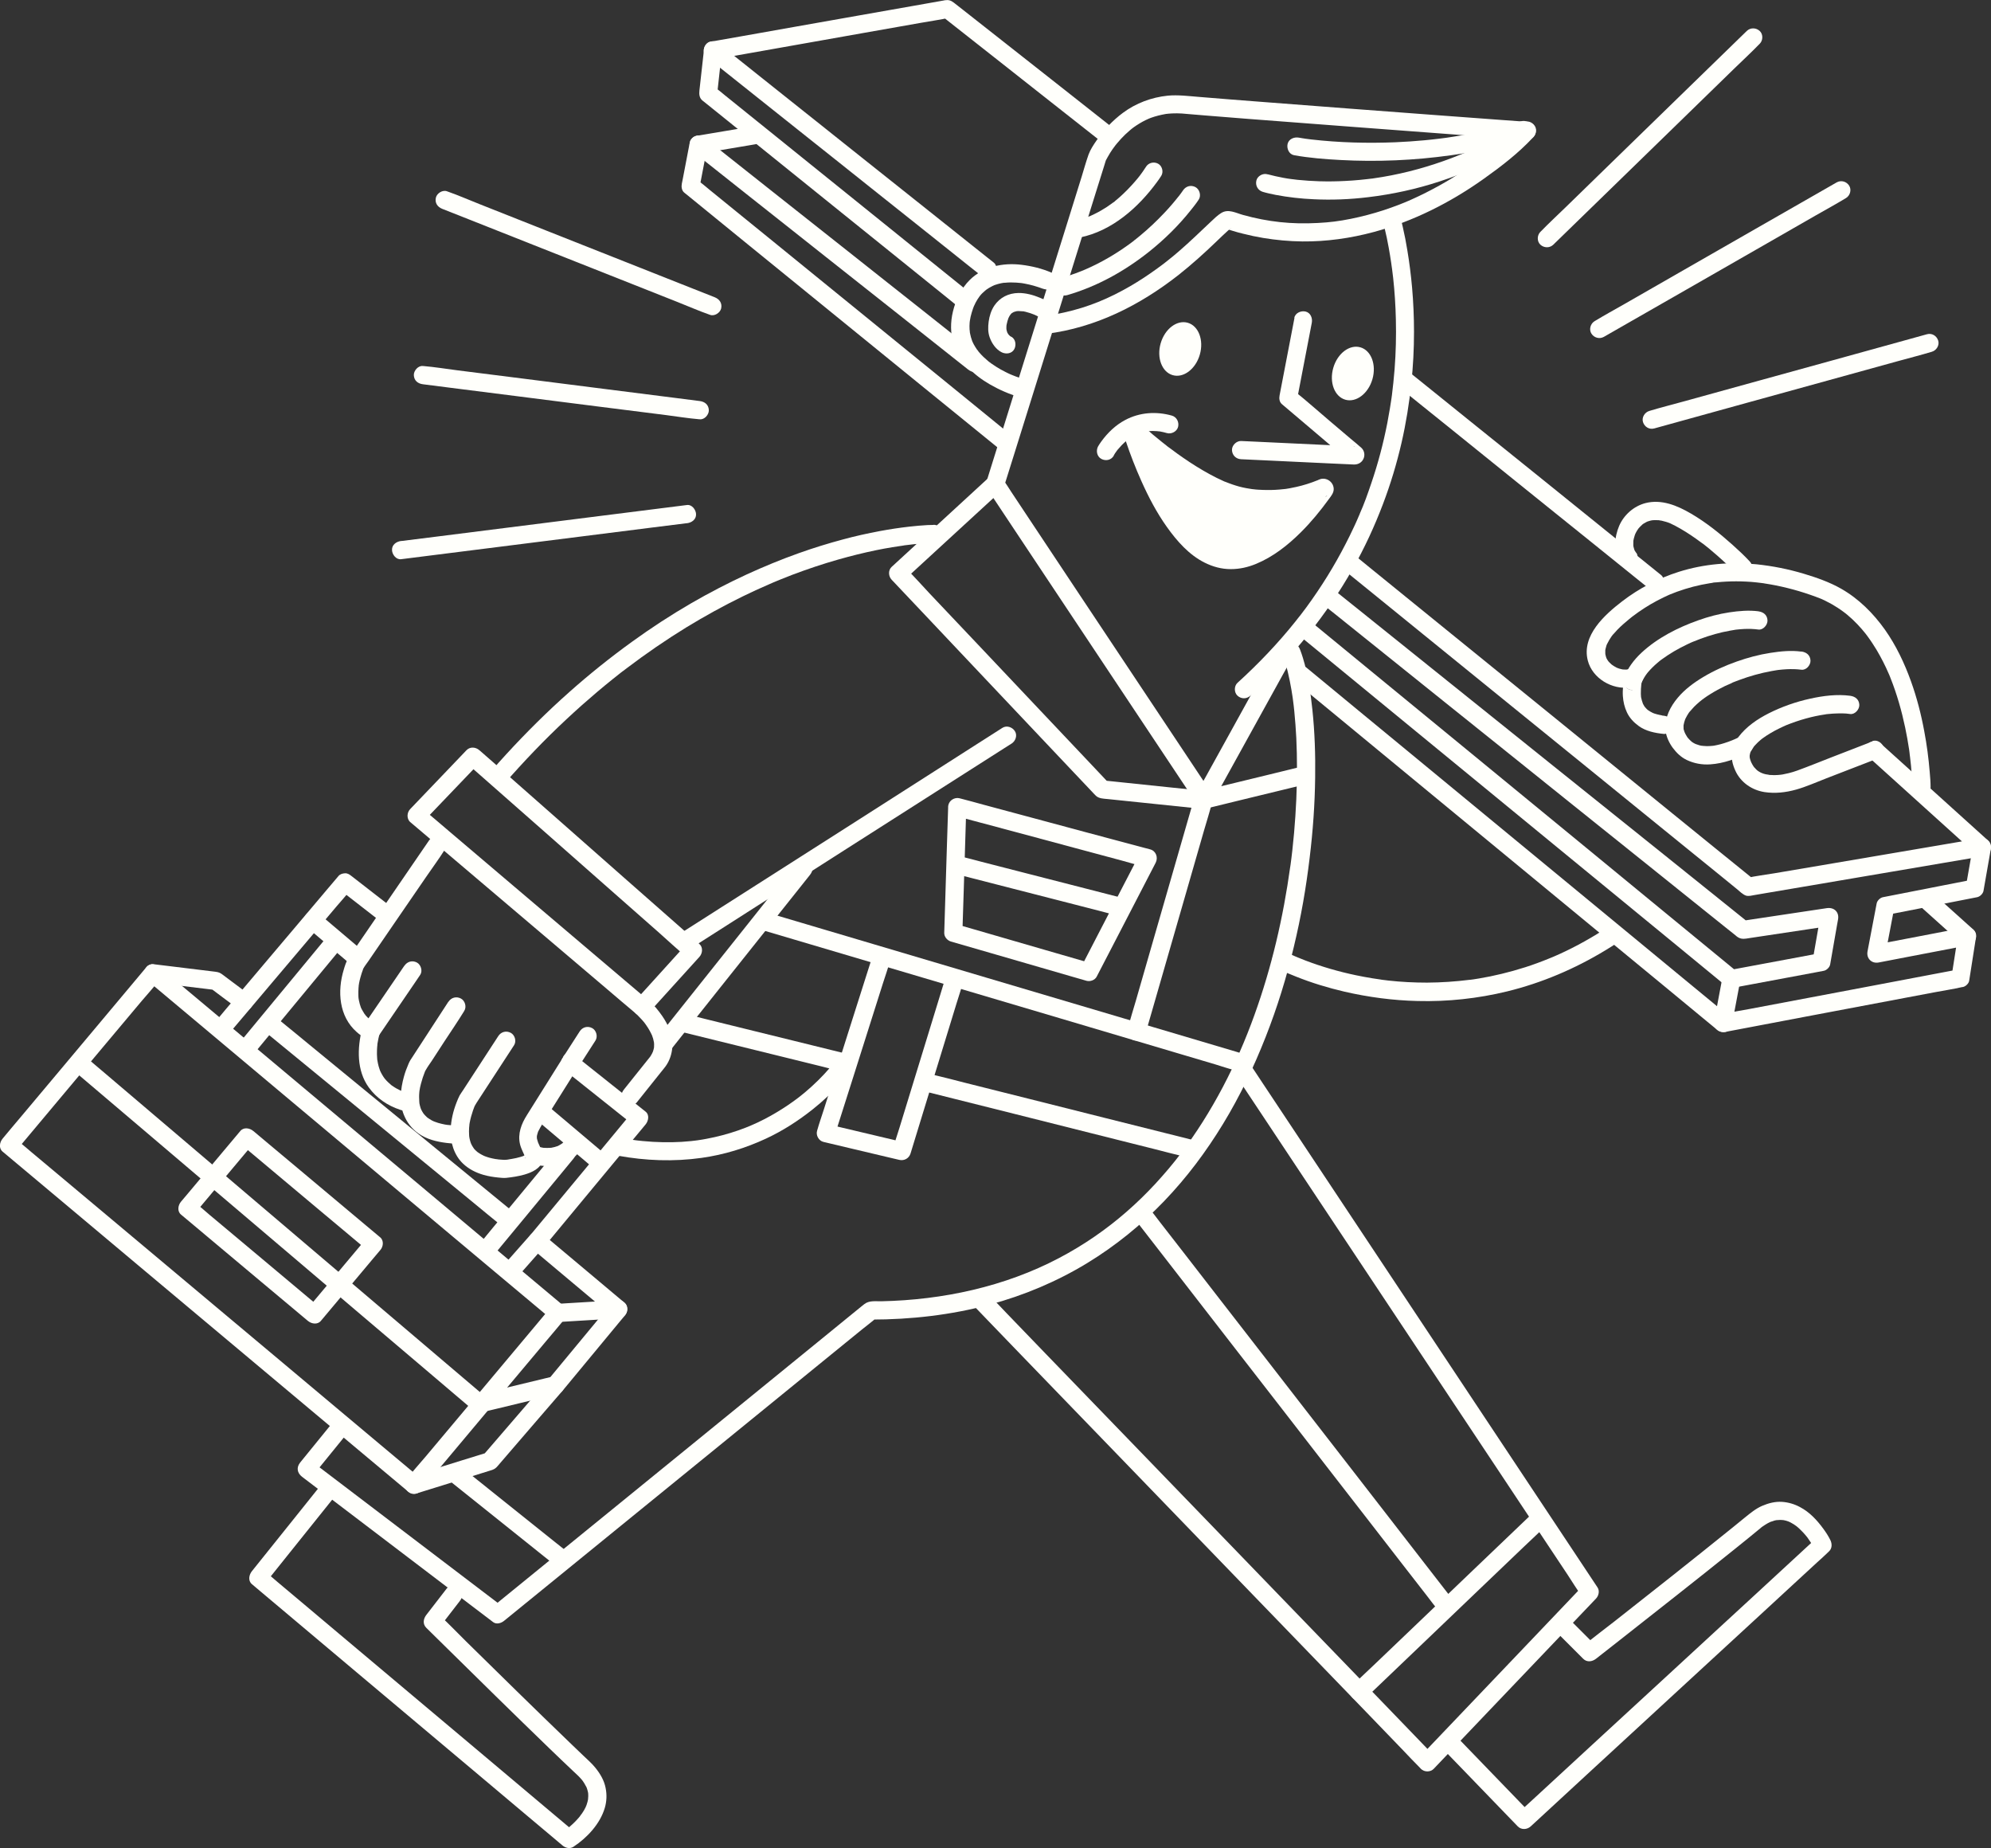 <?xml version="1.0" encoding="UTF-8"?>
<svg id="Capa_1" data-name="Capa 1" xmlns="http://www.w3.org/2000/svg" viewBox="0 0 249.17 231.24">
  <rect x="0" y="0" width="249.17" height="231.24" fill="#333333" stroke="none"/>
  <defs>
    <style>
      .cls-1 {
        fill: #fffffb;
      }
    </style>
  </defs>
  <path class="cls-1" d="m148.04,23.84c-.05.08-.11.15-.16.23-.07.09-.13.18-.2.27-.04.05-.08.11-.12.16-.09.12-.23.29.01-.02-.59.75-1.2,1.47-1.86,2.16-.95,1.01-1.96,1.96-3.02,2.84-.14.12-.29.24-.43.35-.07.06-.15.12-.22.18-.04.03-.11.07-.14.11.05-.08.18-.14.03-.02-.32.25-.65.49-.98.72-.72.51-1.47.99-2.23,1.43-.91.53-1.85,1.01-2.82,1.43-.05.02-.1.05-.16.07-.03.01-.26.11-.1.04.15-.06-.03.01-.06.03-.07.03-.13.05-.2.08-.26.1-.52.2-.78.3-.55.2-1.1.38-1.66.54s-.99.81-.79,1.4.79.97,1.4.79c3.75-1.09,7.17-2.99,10.22-5.41,1.94-1.54,3.73-3.3,5.27-5.24.34-.42.68-.85.98-1.31.33-.5.11-1.28-.41-1.56-.57-.3-1.2-.12-1.56.41h0Z"/>
  <path class="cls-1" d="m143.42,20.87c-.13.21-.27.41-.41.61-.07.1-.14.19-.21.29-.04.05-.08.11-.12.16-.19.25.15-.19-.01.02-.22.28-.44.55-.67.81-.59.68-1.21,1.31-1.88,1.91-.17.15-.35.3-.53.45-.05.04-.23.23-.28.22.03,0,.18-.14.05-.04-.08.06-.15.12-.23.17-.42.31-.85.59-1.3.85-.26.15-.53.3-.8.43-.14.07-.28.13-.42.2-.04.02-.1.05-.14.06.29-.07-.02,0-.09.04-.59.23-1.19.41-1.8.53-.57.12-.95.82-.77,1.36.2.6.75.9,1.36.77,3.99-.81,7.29-3.74,9.63-6.94.18-.25.37-.51.53-.77.31-.49.12-1.24-.4-1.52s-1.19-.13-1.52.4h0Z"/>
  <path class="cls-1" d="m190.5,15.37c-1.67,1.03-3.39,1.98-5.17,2.83-.41.2-.83.39-1.24.58-.2.09-.39.17-.59.26-.09.04-.18.08-.27.12-.12.05.03-.01.05-.02-.08.03-.15.06-.23.09-.79.33-1.59.63-2.4.92-2.85,1.01-5.79,1.75-8.78,2.17-.09.01-.17.02-.26.04-.13.02.13-.02.12-.02-.04,0-.07,0-.11.01-.17.02-.34.04-.5.06-.32.04-.63.07-.95.1-.6.06-1.21.1-1.81.13-1.09.06-2.18.07-3.27.04-.9-.03-1.8-.09-2.7-.18-.19-.02-.38-.04-.57-.07-.09-.01-.17-.02-.26-.03-.17-.02.31.04.15.02-.05,0-.1-.01-.15-.02-.31-.04-.63-.09-.94-.15-.66-.12-1.31-.27-1.96-.44,0,0-.02,0-.03,0-.57-.18-1.27.21-1.4.79-.14.62.19,1.21.79,1.4.53.16,1.07.27,1.61.38,1.57.3,3.17.48,4.77.55,2.28.11,4.57.02,6.84-.26,3.02-.36,6-1.01,8.9-1.96,3.56-1.16,6.99-2.72,10.23-4.61.44-.25.87-.51,1.3-.78.51-.31.75-1.03.41-1.56s-1.01-.74-1.56-.41h0Z"/>
  <path class="cls-1" d="m161.93,19.42c1.92.34,3.88.5,5.82.6,4.61.25,9.23.05,13.81-.59,3.18-.44,6.33-1.12,9.4-2.06.57-.17.99-.8.79-1.4s-.79-.98-1.4-.79c-2.74.84-5.55,1.47-8.38,1.91-.31.05-.61.09-.92.14-.1.01-.2.03-.3.04.04,0,.22-.03,0,0-.18.02-.37.05-.55.07-.64.08-1.27.15-1.91.21-1.22.11-2.44.2-3.66.25-3.5.14-7.03.05-10.52-.35-.26-.03-.53-.06-.79-.1s.32.04.11.01c-.05,0-.1-.01-.15-.02-.09-.01-.17-.02-.26-.04-.16-.02-.32-.05-.48-.08-.58-.1-1.25.16-1.4.79-.13.56.17,1.29.79,1.4h0Z"/>
  <g>
    <ellipse class="cls-1" cx="169.32" cy="46.73" rx="3.41" ry="2.55" transform="translate(77.69 196.6) rotate(-73.99)"/>
    <ellipse class="cls-1" cx="147.71" cy="43.67" rx="3.41" ry="2.55" transform="translate(64.99 173.6) rotate(-73.99)"/>
    <path class="cls-1" d="m162,39.78c-.21,1.09-.42,2.19-.63,3.28l-1,5.2c-.08.4-.15.8-.23,1.2s-.03.84.29,1.11c.94.8,1.88,1.59,2.82,2.39,1.5,1.27,3,2.55,4.5,3.82l.76.64c.07.06.14.12.2.17.13.11.04.11-.07-.11l-.11-.88-.02.05.79-.79c.23-.08.32-.01.14-.02-.1,0-.19,0-.29-.01l-1.03-.05-3.4-.16c-2.55-.12-5.1-.24-7.65-.36-.58-.03-1.17-.06-1.75-.08s-1.16.54-1.14,1.14c.03.64.5,1.11,1.14,1.14,1.35.06,2.7.13,4.05.19l7.18.34,2.42.11c.17,0,.35.03.52.02.39,0,.76-.16,1-.47.38-.49.34-1.2-.12-1.62s-.91-.77-1.37-1.16l-2.64-2.24c-1.42-1.2-2.81-2.45-4.26-3.61-.03-.02-.05-.04-.08-.07l.29,1.11c.21-1.09.42-2.19.63-3.28l1-5.2c.08-.4.15-.8.23-1.2.11-.58-.16-1.26-.79-1.4-.56-.13-1.28.17-1.4.79h0Z"/>
    <g>
      <path class="cls-1" d="m141.98,54.88c-.12-.38.36-.64.68-.36,2.41,2.09,8.32,6.85,13,7.68,4.78.85,8.52-.53,9.86-1.15.15-.07.3.09.22.22-1.46,2.12-7.63,10.4-13.48,8.53-5.43-1.74-9.08-11.34-10.27-14.92Z"/>
      <path class="cls-1" d="m143.07,54.57c.09.38-.16.84-.54.94-.11.03-.25.03-.36,0-.03,0-.27-.1-.29-.16.02.09.28.24.35.3.25.22.51.43.76.64.66.54,1.34,1.07,2.02,1.59,1.48,1.13,3.01,2.18,4.63,3.11s3.33,1.75,5.14,2.18c2.18.52,4.46.53,6.67.21.91-.13,1.82-.33,2.7-.61.33-.1.66-.22.99-.34.12-.05.25-.1.37-.15.14-.06.28-.12.42-.18.02,0,.04-.02.07-.03.1-.04.16,0-.1.06h-.6l-.15-.06-.41-.41-.07-.16v-.6c.02-.06.14-.25.03-.12-.02.02-.04.05-.05.08-.05.07-.09.13-.14.2-.1.15-.21.29-.32.44-.12.17-.25.34-.38.5-.12.16-.04.05.04-.05-.03.04-.06.08-.1.12-.08.1-.16.2-.24.3-.72.9-1.48,1.76-2.29,2.57-.45.45-.91.88-1.39,1.29-.12.1-.24.2-.35.3-.06.05-.11.09-.17.13-.04.03-.07.06-.11.09-.12.09.02-.02.06-.05-.27.14-.52.39-.77.56-.52.35-1.06.68-1.62.95-.13.06-.27.13-.4.19-.18.08.25-.1,0,0-.07.03-.15.06-.22.08-.28.1-.56.19-.85.27-.14.04-.28.07-.41.09-.07.01-.15.03-.22.04-.25.05.2-.02.01,0-.29.03-.58.05-.87.04-.14,0-.28-.01-.42-.02-.04,0-.32-.04-.11,0s-.06-.01-.11-.02c-.3-.05-.59-.13-.88-.23-.06-.02-.11-.04-.17-.06-.04-.02-.28-.11-.08-.03s-.01,0-.05-.03c-.07-.03-.14-.07-.22-.1-.25-.12-.48-.26-.71-.41-.11-.07-.23-.15-.34-.23-.05-.04-.1-.07-.15-.11-.2-.15.17.14-.02-.02-.23-.18-.45-.37-.66-.57-.45-.42-.86-.86-1.25-1.33-.1-.12-.19-.23-.29-.35-.06-.08-.15-.27-.02-.02-.04-.07-.1-.13-.15-.2-.19-.26-.38-.52-.56-.79-.73-1.08-1.38-2.21-1.97-3.37-.29-.57-.57-1.15-.83-1.74-.12-.28-.25-.55-.37-.83-.03-.06-.05-.12-.08-.18-.08-.18.11.25,0,0-.06-.14-.11-.27-.17-.41-.37-.91-.72-1.83-1.04-2.75-.06-.18-.12-.36-.18-.54-.19-.56-.79-.99-1.4-.79-.56.18-1,.79-.79,1.4.57,1.7,1.22,3.37,1.95,5,.9,2.01,1.93,3.98,3.21,5.77,1.25,1.75,2.76,3.47,4.71,4.44,1.02.51,2.11.81,3.25.81s2.17-.24,3.17-.65c2.13-.88,3.97-2.32,5.6-3.94,1.31-1.3,2.48-2.73,3.56-4.22.26-.36.57-.72.57-1.2,0-.83-.8-1.46-1.61-1.27-.17.04-.32.12-.47.19-.02.01-.05.02-.07.03-.23.1.26-.1.08-.04-.84.34-1.7.61-2.59.81-.27.06-.55.12-.83.17-.16.03-.32.05-.48.08-.05,0-.11.02-.16.02.33-.03-.06,0-.12.01-.7.08-1.4.12-2.11.11-.37,0-.73-.02-1.1-.04-.21-.01-.41-.03-.62-.06-.09,0-.17-.02-.26-.03-.08-.01-.07,0,.04,0-.07,0-.14-.02-.21-.03-.61-.09-1.2-.22-1.79-.41-.27-.08-.54-.18-.81-.28-.15-.06-.3-.11-.44-.17-.06-.02-.31-.1-.03,0-.08-.03-.15-.06-.22-.1-.58-.26-1.15-.54-1.71-.85-1.14-.62-2.24-1.31-3.31-2.05-.51-.35-1.01-.71-1.51-1.09-.22-.17-.47-.32-.67-.51.23.21.05.04,0,0-.06-.04-.11-.09-.17-.13-.11-.09-.22-.18-.33-.26-.39-.31-.77-.62-1.15-.94-.43-.36-.86-.84-1.39-1.03-.44-.15-.95-.08-1.33.18-.56.37-.78,1.02-.62,1.66.14.58.83.98,1.4.79.6-.19.95-.78.79-1.4Z"/>
    </g>
    <path class="cls-1" d="m139.39,56.98c.08-.16.19-.31.29-.45.05-.07.1-.14.15-.21.03-.05.16-.21.01-.02s0,0,.04-.04c.16-.19.33-.38.5-.56.21-.21.43-.42.66-.61.11-.09.24-.11-.03.02.07-.03.13-.1.19-.14.14-.1.29-.2.44-.29.14-.08.28-.16.43-.24.08-.04.16-.08.24-.11.04-.02.07-.03.11-.05-.3.16-.13.05-.05.02.35-.14.72-.24,1.09-.31.04,0,.09-.02.13-.02.11-.02.26,0-.04,0,.11,0,.23-.02.34-.03.24-.02.48-.02.72,0,.13,0,.25.01.38.03.03,0,.28.02.08,0s.08.01.12.02c.29.05.57.12.85.2.57.16,1.26-.2,1.4-.79s-.18-1.23-.79-1.4c-1.96-.55-4.02-.41-5.83.55-1.21.64-2.2,1.6-3,2.7-.14.2-.28.4-.4.61-.28.52-.15,1.26.41,1.56s1.25.15,1.56-.41h0Z"/>
  </g>
  <path class="cls-1" d="m173.02,27.55c.09.3.17.6.24.91.21.85.39,1.7.54,2.56.11.61.21,1.22.3,1.83.03.17.05.34.07.51,0,.05.01.09.02.14.03.19-.03-.22-.02-.15.01.09.02.19.04.28.05.38.09.76.14,1.14.19,1.73.3,3.47.34,5.21.05,2.07,0,4.15-.16,6.22-.09,1.13-.21,2.26-.35,3.39,0,.07.04-.27,0-.04-.01.08-.02.15-.03.23-.02.15-.04.3-.07.46-.04.3-.09.59-.14.89-.1.6-.21,1.2-.32,1.8-.5,2.55-1.16,5.06-2,7.52-.44,1.3-.9,2.62-1.47,3.88.08-.17.04-.1,0,.02-.04.08-.07.17-.11.25-.07.17-.15.34-.22.51-.15.33-.29.66-.45.98-.31.66-.63,1.32-.97,1.97-1.42,2.77-3.07,5.42-4.91,7.93-.24.33-.49.66-.74.98-.05.07-.17.22-.05.06-.07.08-.13.17-.2.25-.13.17-.27.34-.4.51-.53.66-1.07,1.31-1.63,1.95-1.16,1.33-2.37,2.61-3.63,3.84-.64.63-1.3,1.25-1.97,1.86-.44.4-.44,1.21,0,1.61.47.43,1.14.43,1.61,0,2.64-2.39,5.09-4.97,7.31-7.76,2.04-2.56,3.89-5.26,5.5-8.11,1.47-2.6,2.73-5.32,3.79-8.12.95-2.5,1.72-5.06,2.32-7.66.56-2.44.96-4.92,1.22-7.41.23-2.15.34-4.31.34-6.47,0-1.84-.08-3.69-.24-5.53-.14-1.55-.33-3.1-.59-4.64-.16-1-.35-1.99-.58-2.97-.1-.45-.21-.9-.34-1.35,0-.02-.01-.04-.02-.06-.17-.57-.8-.99-1.4-.79s-.98.79-.79,1.4h0Z"/>
  <path class="cls-1" d="m151.26,98.69c-.85-1.28-1.71-2.57-2.56-3.85-2.05-3.08-4.1-6.16-6.15-9.24-2.48-3.73-4.96-7.45-7.44-11.18-2.14-3.22-4.28-6.44-6.42-9.66l-2.11-3.18c-.33-.5-.64-1.02-1-1.5-.02-.02-.03-.04-.04-.07l.11.88,1.36-4.34c1.07-3.42,2.13-6.83,3.2-10.25,1.27-4.08,2.55-8.17,3.82-12.25,1.05-3.36,2.1-6.73,3.15-10.09l.95-3.03.24-.78c.02-.06.04-.12.06-.18.04-.18-.18.36-.09.2.2-.35.37-.7.59-1.04.19-.31.4-.6.62-.89.19-.25-.13.16.07-.09.06-.07.12-.15.18-.22.16-.19.32-.38.49-.56.35-.38.73-.74,1.12-1.07.1-.08.2-.17.3-.25.14-.11-.22.16.01,0,.05-.03.1-.07.14-.11.25-.18.5-.34.76-.5.24-.15.49-.28.75-.41.12-.06.23-.11.35-.16.28-.13-.14.05.04-.02.09-.04.18-.07.28-.11.61-.22,1.23-.37,1.86-.48.34-.06-.13.01.08-.01.09-.01.18-.02.28-.03.15-.01.3-.02.45-.03.4-.02.79-.01,1.19.01.31.02.62.05.93.08.64.05,1.28.11,1.92.16,1.75.14,3.51.28,5.26.42,4.55.35,9.1.7,13.65,1.04,4.48.34,8.96.67,13.44,1.01,2.54.19,5.07.38,7.61.57.12,0,.24.02.36.03l-.8-1.94c-.4.43-.83.83-1.26,1.23-.49.45-.99.89-1.49,1.32-.31.26-.63.52-.95.78-.17.14-.35.27-.52.41-.21.16.17-.13-.08.07-.11.08-.22.16-.33.25-1.76,1.32-3.6,2.53-5.52,3.59-1.1.61-2.22,1.18-3.36,1.69-.16.07-.31.14-.47.21-.06.03-.13.05-.19.08-.31.13.12-.05-.06.03-.32.13-.65.26-.97.39-.63.24-1.27.47-1.91.68-1.35.44-2.72.8-4.11,1.08-1.5.3-2.6.44-4.15.52-3.25.18-6.22-.14-9.32-1-.92-.25-1.86-.81-2.76-.24-.46.29-.87.69-1.26,1.06-1.32,1.24-2.62,2.51-4,3.7-.44.38-.89.76-1.35,1.12-.13.1-.25.2-.38.3-.05.04-.1.08-.15.12.17-.13.03-.02,0,0-.27.2-.53.4-.81.6-1.11.81-2.26,1.57-3.45,2.26-2.65,1.53-5.22,2.61-8.25,3.28-.37.08-.74.16-1.12.22s-.87.14-1.1.17c-.61.08-1.14.47-1.14,1.14,0,.56.52,1.21,1.14,1.14,6.15-.77,11.68-3.56,16.52-7.35,1.66-1.31,3.23-2.73,4.75-4.19.47-.45.94-.91,1.43-1.35.09-.08.18-.15.27-.23.16-.13-.05.06-.11.08.04-.02.09-.07.13-.09.04-.02.14-.06.16-.1-.12.16-.34.12-.19.08s-.39.03-.22.03c-.52,0-.19,0,.05.07.19.06.39.12.58.18.42.13.85.25,1.28.35.82.21,1.64.38,2.47.52,1.62.27,3.27.42,4.91.44,3.01.03,6.04-.4,8.94-1.18,4.94-1.33,9.6-3.69,13.76-6.65,2.14-1.52,4.32-3.19,6.12-5.12.03-.03.05-.06.08-.08.7-.75.17-1.87-.8-1.94-1.1-.08-2.2-.16-3.3-.24-2.75-.2-5.49-.41-8.24-.61-3.55-.27-7.1-.53-10.65-.8s-7.13-.54-10.69-.82c-2.74-.21-5.47-.42-8.21-.65-1.28-.1-2.57-.27-3.85-.15-2.03.21-3.97.93-5.61,2.15-1.29.96-2.38,2.12-3.29,3.44-.38.55-.78,1.15-1.01,1.78-.32.91-.58,1.84-.86,2.76-.7,2.25-1.4,4.49-2.1,6.74-.93,2.99-1.86,5.98-2.8,8.96s-1.94,6.23-2.92,9.35l-2.47,7.92-1.46,4.67c-.15.49-.35.93-.06,1.44.12.21.27.41.41.61.9,1.36,1.81,2.72,2.71,4.08,1.5,2.25,2.99,4.5,4.49,6.75,1.79,2.69,3.58,5.38,5.37,8.07s3.57,5.36,5.35,8.04l4.42,6.64,2.63,3.95c.12.18.24.35.35.53.34.51,1,.73,1.56.41.51-.3.75-1.04.41-1.56h0Z"/>
  <path class="cls-1" d="m128.46,47.54c-.29-.07-.57-.16-.85-.26-.31-.1-.61-.22-.91-.34-.04-.02-.08-.03-.12-.05-.13-.05.31.13.09.04-.09-.04-.19-.08-.28-.12-.19-.09-.38-.17-.56-.27-.41-.2-.81-.43-1.19-.67-.21-.13-.41-.27-.61-.41-.09-.07-.19-.14-.28-.21s.15.12.13.1c-.03-.02-.05-.04-.08-.06-.05-.04-.1-.08-.16-.13-.38-.32-.75-.66-1.07-1.04-.04-.05-.08-.09-.12-.14-.07-.08-.16-.28.02.03-.06-.11-.15-.21-.23-.31-.14-.21-.27-.42-.39-.64-.06-.11-.11-.22-.16-.33-.11-.25.06.18.01.03-.02-.07-.05-.13-.07-.2-.09-.25-.16-.5-.21-.75-.01-.06-.03-.13-.04-.19,0-.04-.01-.07-.02-.11-.02-.11.04-.09.02.14.01-.13-.03-.29-.04-.43-.02-.29-.01-.58.01-.87,0-.08.02-.17.03-.25.02-.2-.05.29,0,.02.03-.16.06-.33.09-.49.08-.35.19-.7.31-1.05.03-.07.05-.14.08-.21,0-.02.05-.1.05-.13,0,.02-.11.25-.03.08.07-.15.14-.31.22-.46.14-.27.31-.53.49-.78.17-.23-.1.11,0,0,.04-.05.09-.11.13-.16.09-.11.19-.21.3-.31.09-.09.19-.18.29-.26.04-.03.22-.17.05-.05-.17.13.06-.04.1-.07.21-.15.43-.28.65-.39.05-.03.11-.05.16-.08.05-.02.25-.11.05-.03s0,0,.05-.02c.06-.02.13-.05.19-.07.24-.08.48-.15.73-.2.11-.02.23-.05.34-.06.06,0,.27-.04.05,0-.24.03.04,0,.09,0,.47-.05.93-.05,1.4-.02.23.01.46.04.69.06.18.02-.32-.05-.1-.01.05,0,.1.02.15.02.11.02.23.04.34.06.38.07.75.16,1.12.26.44.12.88.28,1.31.44.14.06-.35-.15-.2-.09.54.24,1.25.18,1.56-.41.26-.49.17-1.3-.41-1.56-1.21-.53-2.5-.84-3.81-1-2.3-.28-4.75.22-6.45,1.89-1.07,1.06-1.76,2.5-2.11,3.95-.32,1.33-.34,2.76.1,4.07.74,2.24,2.53,3.91,4.53,5.06,1.19.68,2.51,1.28,3.85,1.61.02,0,.04.01.06.02.58.14,1.26-.19,1.4-.79s-.18-1.24-.79-1.4h0Z"/>
  <path class="cls-1" d="m131.56,37.94c-.45-.28-.94-.49-1.43-.69-.84-.35-1.76-.6-2.68-.59-1.23.02-2.31.55-3.01,1.58-.39.58-.62,1.31-.71,2s-.1,1.34.13,1.98c.26.74.79,1.52,1.52,1.87.54.25,1.25.17,1.56-.41.27-.51.17-1.28-.41-1.56-.03-.01-.05-.03-.08-.04s-.05-.03-.08-.05c-.23-.14.22.19.07.05-.08-.08-.17-.15-.24-.24-.2-.23.14.22,0,0-.05-.08-.1-.15-.14-.23-.02-.04-.04-.1-.06-.13,0,.01.1.29.06.13-.03-.11-.07-.21-.09-.32,0-.04-.01-.08-.02-.11-.05-.22.02.29,0,.06,0-.14-.01-.27,0-.41,0-.02.02-.22.02-.22l-.02.15c0-.05.02-.11.03-.16.03-.14.06-.28.1-.42s.09-.29.14-.43c.08-.24-.12.23,0,.02.03-.07.07-.13.1-.2.05-.1.13-.18.18-.28-.17.3-.04.06.04-.03.04-.04.08-.07.12-.11.14-.14-.2.13-.08.06.1-.06.19-.12.29-.17.24-.14-.26.08,0,0,.09-.03.18-.06.27-.08.04,0,.08-.02.12-.03.2-.05-.31.03-.1.01.1,0,.21-.02.31-.02.19,0,.39.04.58.03-.37,0-.12-.02.01,0,.1.02.21.04.31.07.37.09.74.22,1.1.36.03.01.06.02.08.04-.38-.14-.16-.07-.07-.03.08.03.15.07.22.1.13.06.26.13.38.19.12.06.23.13.35.2.51.31,1.27.13,1.56-.41s.13-1.22-.41-1.56h0Z"/>
  <path class="cls-1" d="m52.94,102.85c.79-.83,1.59-1.66,2.38-2.49l3.8-3.97c.29-.3.58-.61.87-.91h-1.61c.91.8,1.83,1.61,2.74,2.41,2.19,1.93,4.38,3.86,6.58,5.79,2.65,2.34,5.3,4.67,7.95,7.01,2.29,2.02,4.58,4.04,6.88,6.06,1.11.98,2.19,2.01,3.34,2.94.02.01.03.03.05.04v-1.61c-1.87,2.06-3.74,4.12-5.6,6.18-.26.29-.52.58-.79.87h1.61c-.94-.8-1.88-1.6-2.82-2.39l-6.73-5.71c-2.71-2.3-5.42-4.6-8.13-6.9l-7.03-5.97c-1.14-.97-2.28-1.95-3.43-2.91-.02-.01-.03-.03-.05-.04-.45-.38-1.17-.48-1.61,0-.39.42-.48,1.2,0,1.61.94.8,1.88,1.6,2.82,2.39,2.24,1.9,4.48,3.81,6.73,5.71,2.71,2.3,5.42,4.6,8.13,6.9,2.34,1.99,4.69,3.98,7.03,5.97,1.14.97,2.28,1.95,3.43,2.91.02.01.03.03.05.04.45.38,1.17.49,1.61,0,1.87-2.06,3.74-4.12,5.6-6.18.26-.29.52-.58.79-.87.39-.43.48-1.19,0-1.61-.91-.8-1.83-1.61-2.74-2.41l-6.58-5.79c-2.65-2.34-5.3-4.67-7.95-7.01-2.29-2.02-4.58-4.04-6.88-6.06-1.11-.98-2.21-1.97-3.34-2.94-.02-.01-.03-.03-.05-.04-.45-.4-1.16-.47-1.61,0-.79.83-1.59,1.66-2.38,2.49l-3.8,3.97c-.29.3-.58.61-.87.91-.41.43-.46,1.19,0,1.61s1.17.46,1.61,0Z"/>
  <path class="cls-1" d="m116.85,65.68c-.26,0-.52.01-.78.02-.74.04-1.48.11-2.22.19-1.25.14-2.5.33-3.74.56-1.54.29-3.08.63-4.59,1.04-1.87.5-3.72,1.07-5.54,1.72-2.22.79-4.4,1.69-6.54,2.67-2.36,1.09-4.67,2.29-6.92,3.59-2.55,1.48-5.02,3.09-7.41,4.82-2.73,1.97-5.36,4.08-7.87,6.31-2.75,2.44-5.36,5.03-7.85,7.74-.65.7-1.28,1.42-1.91,2.14-.39.45-.47,1.17,0,1.61.43.39,1.19.48,1.61,0,2.47-2.83,5.07-5.55,7.82-8.11,1.26-1.18,2.55-2.32,3.87-3.44.63-.53,1.27-1.06,1.92-1.58.32-.26.65-.51.97-.77.07-.06.14-.11.22-.17.04-.03.07-.06.11-.08,0,0-.15.12-.05.04.17-.13.33-.26.5-.38,2.4-1.82,4.89-3.53,7.46-5.11,2.28-1.39,4.62-2.68,7.01-3.85,1.1-.54,2.21-1.05,3.33-1.53.13-.06.26-.11.39-.17.06-.03.12-.05.18-.08.01,0-.24.1-.12.05.04-.02.08-.03.12-.05.27-.11.54-.22.8-.33.51-.21,1.03-.41,1.54-.61,1.88-.71,3.79-1.35,5.72-1.9,1.58-.45,3.18-.85,4.79-1.18.67-.14,1.34-.26,2.01-.37.31-.05.61-.1.92-.14.14-.02.28-.04.41-.06.07,0,.13-.02.2-.03.08-.01-.36.05-.18.02.04,0,.08-.01.12-.02.83-.11,1.67-.2,2.51-.25.38-.02.75-.03,1.13-.05.02,0,.03,0,.05,0,.6,0,1.17-.53,1.14-1.14s-.5-1.13-1.14-1.14h0Z"/>
  <path class="cls-1" d="m125.45,91.07c-.36.23-.72.46-1.08.69l-2.93,1.87c-1.45.93-2.9,1.85-4.35,2.78-1.76,1.13-3.53,2.25-5.29,3.38-1.93,1.23-3.86,2.46-5.79,3.7-1.95,1.24-3.9,2.49-5.85,3.73-1.82,1.16-3.65,2.33-5.47,3.49l-4.61,2.94-3.31,2.11c-.52.33-1.05.66-1.57,1-.02.01-.04.03-.07.04-.5.32-.75,1.03-.41,1.56.32.5,1.02.75,1.56.41.36-.23.72-.46,1.08-.69.98-.62,1.95-1.25,2.93-1.87,1.45-.93,2.9-1.85,4.35-2.78l5.29-3.38,5.79-3.7c1.95-1.24,3.9-2.49,5.85-3.73,1.82-1.16,3.65-2.33,5.47-3.49l4.61-2.94,3.31-2.11c.52-.33,1.05-.66,1.57-1,.02-.01.04-.03.07-.04.5-.32.75-1.03.41-1.56-.32-.5-1.02-.75-1.56-.41h0Z"/>
  <path class="cls-1" d="m143.34,129.38c.28-.96.55-1.92.83-2.87l2-6.94c.8-2.79,1.61-5.58,2.41-8.36.7-2.42,1.39-4.84,2.09-7.26.34-1.17.71-2.33,1.01-3.51,0-.02,0-.03.01-.05.22-.77-.38-1.37-1.1-1.44-1.42-.15-2.84-.3-4.27-.44-2.27-.24-4.53-.47-6.8-.71-.52-.05-1.04-.11-1.56-.16l.8.33c-.85-.9-1.69-1.79-2.54-2.69-2.03-2.15-4.07-4.3-6.1-6.45-2.46-2.6-4.92-5.2-7.38-7.81l-6.39-6.75c-1.03-1.09-2.03-2.24-3.11-3.29-.02-.01-.03-.03-.04-.05v1.61c1.37-1.26,2.74-2.51,4.1-3.77,2.18-2,4.36-4,6.53-6,.5-.46.99-.91,1.49-1.37.44-.4.44-1.21,0-1.61-.47-.43-1.14-.43-1.61,0-1.37,1.26-2.74,2.51-4.1,3.77l-6.53,6c-.5.46-.99.91-1.49,1.37-.46.42-.41,1.18,0,1.61s.8.85,1.21,1.28l3.16,3.34c1.47,1.56,2.94,3.11,4.41,4.67l4.97,5.26,4.84,5.12c1.34,1.41,2.67,2.83,4.01,4.24.83.88,1.66,1.76,2.49,2.63.15.16.3.33.46.48.38.37.96.37,1.47.42,2.02.21,4.05.42,6.07.63l5.59.58.31.03-1.1-1.44c-.28.96-.55,1.92-.83,2.87l-2,6.94-2.41,8.36c-.7,2.42-1.39,4.84-2.09,7.26-.34,1.17-.71,2.33-1.01,3.51,0,.02,0,.03-.01.05-.16.57.2,1.26.79,1.4s1.22-.18,1.4-.79h0Z"/>
  <path class="cls-1" d="m118.66,100.98c-.06,1.77-.11,3.55-.17,5.32-.09,2.82-.18,5.65-.26,8.47-.02.65-.04,1.29-.06,1.94-.02.5.37.96.84,1.1,1.91.55,3.83,1.11,5.74,1.66,3.05.88,6.09,1.77,9.14,2.65.69.2,1.39.4,2.08.6.46.13,1.06-.08,1.28-.52.84-1.61,1.67-3.23,2.51-4.84,1.32-2.55,2.64-5.1,3.96-7.65.3-.59.61-1.17.91-1.76.33-.64.06-1.47-.68-1.67-.79-.21-1.58-.42-2.37-.63l-5.69-1.52c-2.29-.62-4.59-1.23-6.88-1.85-1.99-.53-3.97-1.06-5.96-1.6-.97-.26-1.93-.54-2.9-.78-.01,0-.03,0-.04-.01-.57-.15-1.26.19-1.4.79s.18,1.23.79,1.4c.79.21,1.58.42,2.37.63,1.9.51,3.79,1.02,5.69,1.52,2.29.62,4.59,1.23,6.88,1.85l5.96,1.6c.96.26,1.93.56,2.9.78.01,0,.03,0,.04.01l-.68-1.67c-.84,1.61-1.67,3.23-2.51,4.84-1.32,2.55-2.64,5.1-3.96,7.65-.3.59-.61,1.17-.91,1.76l1.28-.52c-1.91-.55-3.83-1.11-5.74-1.66-3.05-.88-6.09-1.77-9.14-2.65-.69-.2-1.39-.4-2.08-.6l.84,1.1c.06-1.77.11-3.55.17-5.32.09-2.82.18-5.65.26-8.47.02-.65.04-1.29.06-1.94.02-.6-.54-1.16-1.14-1.14-.63.03-1.12.5-1.14,1.14Z"/>
  <path class="cls-1" d="m159.78,121.13c.79.42,1.63.76,2.45,1.08,1.95.78,3.97,1.39,6.02,1.87,3,.69,6.08,1.1,9.15,1.17,3.76.1,7.55-.31,11.21-1.2,4.34-1.06,8.51-2.84,12.33-5.16.51-.31,1.02-.63,1.51-.96s.75-1.02.41-1.56c-.32-.49-1.03-.76-1.56-.41-1.95,1.29-3.99,2.44-6.12,3.41-.25.11-.5.22-.75.33-.06.03-.12.05-.19.08-.04.02-.2.09,0,0-.12.05-.25.1-.37.15-.5.21-1.01.4-1.52.59-.97.36-1.96.67-2.96.95s-1.92.5-2.89.7c-.46.09-.93.18-1.4.26-.23.04-.46.08-.69.11-.1.02-.2.03-.3.04-.06,0-.11.02-.17.02-.29.04.25-.03-.04,0-1.76.22-3.52.34-5.3.35-1.62,0-3.25-.08-4.86-.26-.19-.02-.37-.04-.56-.07-.08,0-.16-.02-.24-.03-.05,0-.09-.01-.14-.02-.25-.03.28.04.03,0-.36-.05-.71-.1-1.07-.16-.69-.11-1.37-.24-2.05-.38-2.15-.45-4.27-1.06-6.32-1.84-.35-.13-.7-.27-1.05-.42-.04-.02-.08-.03-.11-.05-.18-.07.31.13.14.06-.07-.03-.15-.06-.22-.09-.12-.05-.24-.11-.36-.16-.28-.13-.55-.26-.83-.39-.01,0-.02-.01-.03-.02-.53-.28-1.26-.15-1.56.41-.28.53-.15,1.26.41,1.56h0Z"/>
  <path class="cls-1" d="m159.94,80.83l-1.03,1.86-2.47,4.47c-.99,1.79-1.98,3.58-2.97,5.38l-2.58,4.67c-.42.76-.86,1.5-1.25,2.27,0,.01-.01.02-.02.03-.49.88.32,1.91,1.28,1.67,1.4-.34,2.81-.68,4.21-1.03,2.24-.54,4.47-1.09,6.71-1.63.51-.12,1.02-.25,1.53-.37.58-.14.98-.83.79-1.4-.19-.6-.78-.95-1.4-.79-1.4.34-2.81.68-4.21,1.03-2.24.54-4.47,1.09-6.71,1.63-.51.12-1.02.25-1.53.37l1.28,1.67,1.03-1.86,2.47-4.47,2.97-5.38,2.58-4.67c.42-.76.85-1.5,1.25-2.27,0-.01.01-.02.02-.03.29-.52.14-1.27-.41-1.56s-1.25-.15-1.56.41h0Z"/>
  <path class="cls-1" d="m119.66,109.37c.68.17,1.35.35,2.03.52l4.87,1.25,5.89,1.51c1.7.44,3.4.87,5.1,1.31.83.21,1.65.45,2.48.64.01,0,.02,0,.04,0,.58.15,1.26-.19,1.4-.79s-.18-1.24-.79-1.4c-.68-.17-1.35-.35-2.03-.52l-4.87-1.25c-1.96-.5-3.93-1.01-5.89-1.51l-5.1-1.31c-.83-.21-1.65-.45-2.48-.64-.01,0-.02,0-.04,0-.58-.15-1.26.19-1.4.79s.18,1.24.79,1.4h0Z"/>
  <path class="cls-1" d="m122.11,163.64c.5.52,1,1.03,1.49,1.55,1.35,1.4,2.7,2.79,4.04,4.19,2,2.07,4,4.15,6.01,6.22,2.43,2.52,4.86,5.04,7.3,7.55,2.68,2.77,5.35,5.54,8.03,8.31l8.07,8.35c2.52,2.61,5.04,5.22,7.56,7.82,2.12,2.19,4.24,4.39,6.36,6.58l4.59,4.76c.72.75,1.43,1.52,2.17,2.25.03.03.06.07.09.1.42.43,1.19.44,1.61,0,2.29-2.4,4.58-4.8,6.87-7.21l10.95-11.48c.83-.87,1.66-1.75,2.5-2.62.33-.35.46-.96.18-1.38-1.17-1.76-2.34-3.52-3.51-5.29-2.9-4.37-5.8-8.73-8.7-13.1-3.71-5.59-7.42-11.18-11.14-16.77-3.61-5.43-7.21-10.86-10.82-16.29-2.59-3.89-5.17-7.78-7.76-11.68l-1.86-2.81c-.1-.14-.19-.29-.29-.43-.3-.42-.64-.51-1.07-.64-3.45-1.02-6.9-2.05-10.35-3.07-6.14-1.82-12.28-3.64-18.42-5.46-6.18-1.83-12.36-3.66-18.54-5.5-3.57-1.06-7.14-2.12-10.72-3.18-.17-.05-.34-.1-.51-.15-1.41-.42-2.01,1.78-.6,2.19,1.96.58,3.92,1.16,5.88,1.74,4.7,1.39,9.41,2.79,14.11,4.18l17.01,5.04,14.69,4.36,4.82,1.43c.77.23,1.54.51,2.32.69.03,0,.07.02.1.03l-.68-.52c.39.59.79,1.18,1.18,1.77,1.07,1.61,2.14,3.22,3.21,4.83,1.58,2.38,3.16,4.76,4.74,7.14l5.79,8.71c2.11,3.18,4.23,6.36,6.34,9.54s4.27,6.42,6.4,9.63c1.99,2.99,3.98,5.99,5.97,8.98,1.68,2.53,3.36,5.06,5.04,7.59l3.63,5.46c.57.86,1.1,1.76,1.72,2.58.03.04.05.07.07.11l.18-1.38c-2.29,2.4-4.58,4.8-6.87,7.21-3.65,3.83-7.3,7.65-10.95,11.48-.83.87-1.66,1.75-2.5,2.62h1.61c-.5-.52-1-1.03-1.49-1.55l-4.04-4.19-6.01-6.22c-2.43-2.52-4.86-5.04-7.3-7.55-2.68-2.77-5.35-5.54-8.03-8.31-2.69-2.78-5.38-5.57-8.07-8.35-2.52-2.61-5.04-5.22-7.56-7.82-2.12-2.19-4.24-4.39-6.36-6.58-1.53-1.59-3.06-3.17-4.59-4.76-.72-.75-1.43-1.52-2.17-2.25-.03-.03-.06-.07-.09-.1-1.02-1.06-2.63.55-1.61,1.61h0Z"/>
  <path class="cls-1" d="m180.44,218.69c1.07,1.11,2.14,2.22,3.22,3.33,1.71,1.77,3.41,3.53,5.12,5.3.39.4.78.8,1.17,1.21.44.45,1.16.41,1.61,0,.33-.31.67-.61,1-.92l2.72-2.51c1.34-1.23,2.67-2.46,4.01-3.7l4.91-4.52,5.36-4.94c1.81-1.67,3.62-3.33,5.43-5,1.69-1.55,3.38-3.11,5.06-4.66l4.26-3.93,3.07-2.83c.49-.45.99-.88,1.46-1.35.02-.02.04-.04.06-.06.39-.36.39-.93.18-1.38-.25-.52-.58-1.02-.92-1.48-.78-1.06-1.7-2.05-2.88-2.67-.7-.38-1.45-.6-2.24-.66-.87-.06-1.72.16-2.51.5s-1.48.91-2.16,1.46c-.5.41-1.01.82-1.51,1.23-2.5,2.02-5.01,4.02-7.53,6.02-2.44,1.93-4.89,3.86-7.34,5.79-1.27.99-2.56,1.95-3.8,2.98-.02.01-.04.03-.06.04h1.61c-.98-.98-1.97-1.97-2.95-2.95-.42-.42-1.19-.45-1.61,0s-.45,1.16,0,1.61c.98.98,1.97,1.97,2.95,2.95.47.47,1.12.38,1.61,0,1-.78,2.01-1.57,3.01-2.36,2.31-1.81,4.62-3.63,6.92-5.45,2.54-2,5.07-4.01,7.59-6.04,1.02-.82,2.04-1.64,3.05-2.48.07-.06.13-.12.21-.17-.26.16.08-.05.13-.09.18-.13.38-.25.57-.36.09-.05.19-.1.28-.14.03-.02.1-.04.12-.06-.01.01-.26.1-.09.04s.36-.13.54-.18c.08-.02.16-.04.23-.05.04,0,.08-.01.12-.02.18-.04-.12.02-.13.02.17,0,.33-.03.5-.03.08,0,.16,0,.24.01.05,0,.33.04.09,0s.05.01.11.02c.09.02.17.04.26.06.13.04.26.08.4.13.26.09-.19-.1-.03-.01.08.04.16.07.23.11.27.14.52.3.76.48.2.14-.22-.18-.03-.02.06.05.12.1.18.15.11.1.23.2.33.31.2.19.39.39.57.6.09.1.17.2.25.3.14.18-.18-.24-.03-.04.04.05.08.1.11.15.13.18.26.37.38.56.16.25.31.5.45.76.02.04.04.07.06.11l.18-1.38c-.33.31-.67.61-1,.92l-2.72,2.51c-1.34,1.23-2.67,2.46-4.01,3.7l-4.91,4.52-5.36,4.94-5.43,5c-1.69,1.55-3.38,3.11-5.06,4.66-1.42,1.31-2.84,2.62-4.26,3.93l-3.07,2.83c-.49.45-.99.89-1.46,1.35-.02.02-.04.04-.06.06h1.61c-1.07-1.11-2.14-2.22-3.22-3.33-1.71-1.77-3.41-3.53-5.12-5.3-.39-.4-.78-.8-1.17-1.21-.41-.43-1.2-.45-1.61,0s-.44,1.15,0,1.61h0Z"/>
  <path class="cls-1" d="m40.07,185.93c-.96,1.2-1.93,2.41-2.89,3.61-1.54,1.92-3.07,3.83-4.61,5.75-.35.44-.7.87-1.05,1.31s-.51,1.18,0,1.61c.35.29.69.58,1.04.88l2.83,2.38,4.17,3.51,5.11,4.3c1.86,1.56,3.72,3.13,5.58,4.69s3.77,3.17,5.65,4.75c1.76,1.48,3.51,2.95,5.27,4.43l4.43,3.73,3.19,2.68c.51.43,1.01.86,1.52,1.28.02.02.04.04.07.06.37.32.93.47,1.38.18,1.72-1.13,3.34-2.87,3.93-4.87.24-.82.27-1.67.1-2.5-.18-.94-.68-1.78-1.28-2.52-.45-.56-1.01-1.04-1.53-1.54-.48-.46-.96-.91-1.43-1.37-2.28-2.19-4.55-4.4-6.81-6.61s-4.31-4.23-6.46-6.34c-1.09-1.07-2.14-2.19-3.27-3.22-.02-.01-.03-.03-.05-.05v1.61c.85-1.1,1.7-2.2,2.55-3.3.19-.25.33-.47.33-.8,0-.28-.12-.61-.33-.8-.41-.37-1.22-.5-1.61,0-.85,1.1-1.7,2.2-2.55,3.3-.37.48-.48,1.13,0,1.61.86.86,1.73,1.71,2.6,2.56,2.01,1.98,4.02,3.95,6.03,5.93,2.27,2.22,4.54,4.44,6.82,6.64.96.92,1.91,1.84,2.88,2.75.23.21.46.42.68.64.16.16.32.33.47.51.03.03.08.09.1.13-.11-.2-.08-.1-.03-.04.07.1.15.21.21.31.1.16.19.33.28.5.02.03.03.09.06.12-.12-.17-.07-.19-.04-.09s.07.2.1.31c.05.16.08.32.11.48.03.18-.02-.11-.02-.12,0,.04,0,.08.01.12,0,.1.01.2.01.29,0,.15-.03.31-.03.46,0,0,.05-.31.02-.13,0,.04-.01.07-.02.11-.02.09-.04.19-.06.28-.04.15-.08.29-.13.43-.02.05-.09.16-.08.21,0,0,.13-.27.05-.12-.02.05-.05.1-.07.15-.13.28-.29.54-.46.79-.08.12-.21.25-.27.38,0,0,.19-.24.08-.1-.02.03-.04.06-.07.08-.05.06-.1.12-.15.18-.35.41-.73.78-1.14,1.13-.08.07-.15.13-.23.2-.04.03-.07.06-.11.09-.02.01-.03.03-.05.04-.13.1.15-.12.14-.11-.09.09-.22.16-.32.23-.04.03-.08.05-.12.08l1.38.18c-.35-.29-.69-.58-1.04-.88l-2.83-2.38c-1.39-1.17-2.78-2.34-4.17-3.51l-5.11-4.3c-1.86-1.56-3.72-3.13-5.58-4.69l-5.65-4.75c-1.76-1.48-3.51-2.95-5.27-4.43-1.48-1.24-2.96-2.49-4.43-3.73l-3.19-2.68c-.51-.43-1-.87-1.52-1.28-.02-.02-.04-.04-.07-.06v1.61c.96-1.2,1.93-2.41,2.89-3.61l4.61-5.75c.35-.44.7-.87,1.05-1.31.37-.46.49-1.16,0-1.61-.41-.38-1.21-.5-1.61,0h0Z"/>
  <path class="cls-1" d="m170.91,212.47c.75-.72,1.5-1.43,2.25-2.15,1.8-1.72,3.6-3.44,5.4-5.16l6.53-6.25,5.65-5.4c.91-.88,1.86-1.73,2.75-2.63.01-.01.03-.03.04-.04.43-.41.45-1.2,0-1.61s-1.15-.44-1.61,0c-.75.72-1.5,1.43-2.25,2.15l-5.4,5.16-6.53,6.25-5.65,5.4c-.91.88-1.86,1.73-2.75,2.63-.01.01-.03.03-.04.04-.43.41-.45,1.2,0,1.61s1.15.44,1.61,0h0Z"/>
  <path class="cls-1" d="m142.04,152.57c.34.44.68.88,1.02,1.31.92,1.19,1.85,2.38,2.77,3.57,1.37,1.76,2.73,3.52,4.1,5.29l5,6.45c1.83,2.35,3.65,4.71,5.48,7.06l5.51,7.11c1.72,2.22,3.44,4.43,5.16,6.65,1.45,1.87,2.9,3.73,4.34,5.6l3.14,4.04c.49.64.98,1.29,1.49,1.92.02.03.04.05.06.08.37.47,1.23.41,1.61,0,.46-.5.39-1.1,0-1.61-.34-.44-.68-.88-1.02-1.31l-2.77-3.57c-1.37-1.76-2.73-3.52-4.1-5.29-1.67-2.15-3.34-4.3-5-6.45-1.83-2.35-3.65-4.71-5.48-7.06s-3.68-4.74-5.51-7.11c-1.72-2.22-3.44-4.43-5.16-6.65-1.45-1.87-2.9-3.73-4.34-5.6-1.05-1.35-2.09-2.69-3.14-4.04-.49-.64-.98-1.29-1.49-1.92-.02-.03-.04-.05-.06-.08-.37-.47-1.23-.41-1.61,0-.46.5-.39,1.1,0,1.61h0Z"/>
  <path class="cls-1" d="m160.48,81.87c.56,1.42.88,2.94,1.14,4.44.04.23.08.46.11.69.02.11.03.22.05.32.01.09.07.55.02.16.07.51.13,1.01.18,1.52.11,1.11.19,2.22.25,3.34.12,2.56.11,5.12,0,7.67-.06,1.41-.16,2.82-.28,4.23-.07.73-.14,1.46-.22,2.19-.04.34-.08.67-.12,1.01-.02.2-.05.41-.08.61,0,.07-.02.14-.03.2,0,.07-.02.14-.03.2.02-.13.02-.13,0,0-.87,6.32-2.32,12.57-4.49,18.58-2.19,6.09-5.24,12.08-9.27,17.39-.34.45-.97,1.24-1.46,1.82-.54.64-1.1,1.27-1.67,1.89-1.15,1.24-2.36,2.42-3.64,3.53-2.53,2.2-5.32,4.13-8.4,5.75-6.79,3.58-14.54,5.25-22.26,5.41-.74.01-1.52-.12-2.13.37-.08.06-.16.13-.24.19l-1.13.92-4.55,3.71c-4.94,4.02-9.88,8.05-14.82,12.07-5.34,4.34-10.67,8.69-16.01,13.03l-9.45,7.69c-.15.13-.31.25-.46.38l1.38-.18c-2.7-2.05-5.4-4.11-8.1-6.16-4.29-3.26-8.57-6.52-12.86-9.78-.99-.75-1.98-1.5-2.96-2.25l.23,1.79c1.42-1.75,2.84-3.5,4.26-5.24.39-.48.47-1.14,0-1.61-.4-.4-1.22-.48-1.61,0-1.42,1.75-2.84,3.5-4.26,5.24-.5.62-.39,1.31.23,1.79,2.7,2.05,5.4,4.11,8.1,6.16,4.29,3.26,8.57,6.52,12.86,9.78.99.75,1.98,1.5,2.96,2.25.43.32,1.02.12,1.38-.18,1.55-1.26,3.1-2.53,4.66-3.79,3.73-3.03,7.45-6.07,11.18-9.1,4.49-3.65,8.98-7.31,13.47-10.96,3.88-3.16,7.76-6.32,11.64-9.48,1.29-1.05,2.57-2.1,3.86-3.14.6-.49,1.24-.95,1.81-1.47.03-.02.06-.05.08-.07l-.8.33c5,0,10.03-.57,14.86-1.87,4.27-1.15,8.41-2.89,12.19-5.19,3.53-2.15,6.78-4.78,9.64-7.76s5.26-6.2,7.37-9.66,3.85-7.11,5.33-10.87,2.6-7.42,3.52-11.24,1.54-7.42,1.99-11.18c.41-3.34.65-6.71.69-10.08.04-2.83-.05-5.66-.35-8.48-.23-2.17-.54-4.36-1.18-6.45-.11-.36-.23-.72-.37-1.08-.22-.57-.76-.97-1.4-.79-.55.15-1.02.82-.79,1.4h0Z"/>
  <path class="cls-1" d="m69.02,163.47c-.6.72-1.2,1.43-1.8,2.15l-4.3,5.13c-1.73,2.07-3.47,4.13-5.2,6.2-1.5,1.79-3,3.58-4.5,5.36-.73.87-1.52,1.71-2.19,2.61,0,.01-.02.03-.03.04h1.61c-.45-.38-.9-.76-1.36-1.14l-3.69-3.09c-1.82-1.52-3.64-3.05-5.45-4.57-2.22-1.86-4.44-3.72-6.65-5.58-2.43-2.04-4.86-4.07-7.29-6.11-2.45-2.06-4.9-4.11-7.36-6.17-2.29-1.92-4.57-3.83-6.86-5.75-1.93-1.62-3.86-3.24-5.8-4.86l-4.17-3.49c-.66-.55-1.3-1.12-1.97-1.65-.03-.02-.06-.05-.08-.07v1.61c.6-.72,1.2-1.43,1.8-2.15l4.3-5.13c1.73-2.07,3.47-4.13,5.2-6.2l4.5-5.36c.73-.87,1.52-1.71,2.19-2.61,0-.01.02-.03.03-.04h-1.61c.45.38.9.76,1.36,1.14,1.23,1.03,2.46,2.06,3.69,3.09l5.45,4.57c2.22,1.86,4.44,3.72,6.65,5.58,2.43,2.04,4.86,4.07,7.29,6.11s4.9,4.11,7.36,6.17c2.29,1.92,4.57,3.83,6.86,5.75l5.8,4.86c1.39,1.16,2.78,2.33,4.17,3.49.66.55,1.31,1.1,1.97,1.65.03.02.06.05.08.07.46.38,1.17.48,1.61,0,.39-.42.49-1.2,0-1.61-.45-.38-.9-.76-1.36-1.14l-3.69-3.09c-1.82-1.52-3.64-3.05-5.45-4.57l-6.65-5.58c-2.43-2.04-4.86-4.07-7.29-6.11s-4.9-4.11-7.36-6.17c-2.29-1.92-4.57-3.83-6.86-5.75l-5.8-4.86c-1.39-1.16-2.78-2.33-4.17-3.49-.66-.55-1.31-1.1-1.97-1.65-.03-.02-.06-.05-.08-.07-.44-.37-1.19-.5-1.61,0-.6.72-1.2,1.43-1.8,2.15l-4.3,5.13-5.2,6.2-4.5,5.36c-.73.87-1.47,1.73-2.19,2.61-.01.01-.02.03-.03.04-.37.44-.5,1.19,0,1.61.45.38.9.76,1.36,1.14l3.69,3.09,5.45,4.57,6.65,5.58,7.29,6.11c2.45,2.06,4.9,4.11,7.36,6.17,2.29,1.92,4.57,3.83,6.86,5.75,1.93,1.62,3.86,3.24,5.8,4.86,1.39,1.16,2.78,2.33,4.17,3.49.66.55,1.31,1.1,1.97,1.65.03.02.06.05.08.07.44.37,1.19.5,1.61,0,.6-.72,1.2-1.43,1.8-2.15l4.3-5.13c1.73-2.07,3.47-4.13,5.2-6.2,1.5-1.79,3-3.58,4.5-5.36.73-.87,1.47-1.73,2.19-2.61.01-.01.02-.03.03-.04.38-.46.48-1.17,0-1.61-.42-.39-1.2-.49-1.61,0Z"/>
  <path class="cls-1" d="m45.97,154.82c-.84,1-1.67,1.99-2.51,2.99l-4,4.77c-.31.36-.61.73-.92,1.09h1.61c-.53-.44-1.06-.89-1.59-1.33l-3.78-3.17-4.58-3.84-3.98-3.33c-.64-.54-1.26-1.11-1.93-1.62,0,0-.02-.02-.03-.02v1.61c.84-1,1.67-1.99,2.51-2.99,1.33-1.59,2.67-3.18,4-4.77.31-.36.61-.73.92-1.09h-1.61c.53.44,1.06.89,1.59,1.33l3.78,3.17c1.53,1.28,3.05,2.56,4.58,3.84,1.33,1.11,2.65,2.22,3.98,3.33.64.54,1.28,1.08,1.93,1.62,0,0,.02.02.03.02.46.38,1.17.48,1.61,0,.39-.42.49-1.2,0-1.61-.53-.44-1.06-.89-1.59-1.33l-3.78-3.17c-1.53-1.28-3.05-2.56-4.58-3.84l-3.98-3.33c-.64-.54-1.28-1.08-1.93-1.62,0,0-.02-.02-.03-.02-.44-.37-1.19-.5-1.61,0-.84,1-1.67,1.99-2.51,2.99-1.33,1.59-2.67,3.18-4,4.77-.31.36-.61.73-.92,1.09-.37.44-.5,1.19,0,1.61.53.44,1.06.89,1.59,1.33l3.78,3.17,4.58,3.84,3.98,3.33c.64.54,1.28,1.08,1.93,1.62,0,0,.02.02.03.02.44.37,1.19.5,1.61,0,.84-1,1.67-1.99,2.51-2.99,1.33-1.59,2.67-3.18,4-4.77.31-.36.61-.73.92-1.09.38-.46.48-1.17,0-1.61-.42-.39-1.2-.49-1.61,0Z"/>
  <path class="cls-1" d="m9.05,133.82c.79.67,1.58,1.34,2.37,2.01l6.16,5.23c2.87,2.44,5.73,4.87,8.6,7.31,3.25,2.76,6.5,5.53,9.76,8.29,3.15,2.68,6.3,5.36,9.46,8.04,2.62,2.23,5.24,4.46,7.87,6.68,1.64,1.4,3.29,2.79,4.93,4.19.32.27.63.54.95.81.02.01.03.03.05.04.4.33.82.36,1.28.25l1.88-.45c1.95-.47,3.89-.94,5.84-1.41.52-.13,1.05-.23,1.56-.38.46-.13.65-.42.93-.76,2.29-2.77,4.59-5.54,6.88-8.31l.61-.73c.36-.44.51-1.19,0-1.61-1.15-.96-2.29-1.92-3.44-2.89-1.82-1.53-3.64-3.05-5.46-4.58-.42-.35-.84-.7-1.26-1.06v1.61c1.45-1.75,2.9-3.49,4.34-5.24,2.29-2.76,4.58-5.51,6.86-8.27.52-.63,1.05-1.26,1.57-1.89.36-.43.52-1.2,0-1.61-2.52-2.01-5.04-4.02-7.57-6.03-.35-.28-.71-.57-1.06-.85l.18,1.38c.73-1.13,1.46-2.26,2.18-3.39.32-.5.12-1.28-.41-1.56-.57-.3-1.21-.13-1.56.41-.73,1.13-1.46,2.26-2.18,3.39-.25.38-.2,1.08.18,1.38,2.52,2.01,5.04,4.02,7.57,6.03.35.28.71.57,1.06.85v-1.61c-1.45,1.75-2.9,3.49-4.34,5.24-2.29,2.76-4.58,5.51-6.86,8.27-.52.63-1.05,1.26-1.57,1.89-.37.44-.51,1.19,0,1.61,1.15.96,2.29,1.92,3.44,2.89l5.46,4.58c.42.35.84.7,1.26,1.06v-1.61c-.89,1.07-1.77,2.14-2.66,3.21l-4.24,5.12c-.32.39-.65.78-.97,1.17l.5-.29c-2.78.67-5.56,1.34-8.34,2.01-.39.09-.78.19-1.17.28l1.11.29c-.45-.38-.89-.76-1.34-1.14l-3.65-3.1-5.4-4.59c-2.2-1.87-4.39-3.73-6.59-5.6-2.4-2.04-4.81-4.09-7.21-6.13l-7.28-6.19c-2.25-1.92-4.51-3.83-6.76-5.75-1.91-1.63-3.83-3.25-5.74-4.88-1.38-1.17-2.75-2.34-4.13-3.51-.65-.55-1.3-1.11-1.96-1.66-.03-.02-.06-.05-.08-.07-.45-.38-1.17-.48-1.61,0-.39.42-.48,1.2,0,1.61h0Z"/>
  <path class="cls-1" d="m52.11,186.87c1.31-.41,2.63-.82,3.94-1.22,1.74-.54,3.47-1.08,5.21-1.62.12-.04.24-.07.35-.11.3-.11.46-.24.65-.46l1.17-1.36c1.35-1.56,2.7-3.13,4.04-4.69.93-1.08,1.87-2.15,2.79-3.23.02-.02.03-.04.05-.05.39-.45.48-1.17,0-1.61-.43-.39-1.19-.48-1.61,0-.92,1.07-1.84,2.14-2.76,3.21-1.47,1.71-2.94,3.41-4.41,5.12l-1.02,1.18.5-.29c-1.07.33-2.14.66-3.21.99l-5.12,1.59c-.39.12-.79.24-1.18.37-.57.18-.99.8-.79,1.4s.79.98,1.4.79h0Z"/>
  <path class="cls-1" d="m69.83,165.42c2.2-.13,4.4-.27,6.6-.4.31-.02.62-.04.93-.06.59-.04,1.17-.5,1.14-1.14-.03-.59-.5-1.18-1.14-1.14-2.2.13-4.4.27-6.6.4-.31.02-.62.04-.93.06-.59.04-1.17.5-1.14,1.14.03.59.5,1.18,1.14,1.14h0Z"/>
  <path class="cls-1" d="m56.24,185.27c1.48,1.18,2.96,2.37,4.44,3.55l7.06,5.65c.54.43,1.07.86,1.61,1.29.46.37,1.16.49,1.61,0,.38-.41.5-1.21,0-1.61-1.48-1.18-2.96-2.37-4.44-3.55-2.35-1.88-4.71-3.77-7.06-5.65-.54-.43-1.07-.86-1.61-1.29-.46-.37-1.16-.49-1.61,0-.38.41-.5,1.21,0,1.61h0Z"/>
  <path class="cls-1" d="m83.98,131.31c.58-.73,1.16-1.45,1.73-2.18,1.39-1.74,2.78-3.48,4.16-5.23l5.02-6.3c1.45-1.82,2.9-3.64,4.35-5.46.7-.88,1.41-1.76,2.11-2.65.01-.01.02-.03.03-.04.37-.46.49-1.16,0-1.61-.41-.38-1.21-.5-1.61,0-.58.73-1.16,1.45-1.73,2.18-1.39,1.74-2.78,3.48-4.16,5.23-1.67,2.1-3.35,4.2-5.02,6.3-1.45,1.82-2.9,3.64-4.35,5.46-.7.88-1.41,1.76-2.11,2.65-.01.01-.02.03-.03.04-.37.46-.49,1.16,0,1.61.41.38,1.21.5,1.61,0h0Z"/>
  <path class="cls-1" d="m109.16,119.74c-.23.72-.46,1.44-.69,2.16l-1.65,5.19-1.99,6.28-1.72,5.43c-.28.88-.59,1.75-.84,2.64,0,.01,0,.02-.01.04-.18.57.21,1.26.79,1.4,1.07.25,2.13.5,3.2.76,1.7.4,3.41.8,5.11,1.21l1.19.28c.61.14,1.21-.19,1.4-.79.22-.71.44-1.42.65-2.13l1.56-5.09,1.9-6.19c.55-1.78,1.09-3.57,1.64-5.35.26-.86.56-1.72.8-2.59,0-.01,0-.03.01-.04.17-.57-.21-1.27-.79-1.4s-1.21.19-1.4.79c-.22.71-.44,1.42-.65,2.13l-1.56,5.09-1.9,6.19-1.64,5.35c-.26.86-.57,1.72-.8,2.59,0,.01,0,.03-.01.04l1.4-.79-3.2-.76c-1.7-.4-3.41-.8-5.11-1.21l-1.19-.28.79,1.4c.23-.72.46-1.44.69-2.16l1.65-5.19c.66-2.09,1.33-4.19,1.99-6.28l1.72-5.43c.28-.88.59-1.75.84-2.64,0-.01,0-.02.01-.04.18-.57-.21-1.27-.79-1.4-.62-.14-1.21.19-1.4.79h0Z"/>
  <path class="cls-1" d="m85.1,129.07c.68.17,1.35.33,2.03.5,1.62.4,3.24.8,4.87,1.2,1.96.48,3.92.96,5.89,1.45,1.69.42,3.38.83,5.07,1.25.82.2,1.65.45,2.48.61.01,0,.02,0,.04,0l-.68-1.67c-.08.13-.17.25-.26.37-.08.1-.3.38.02-.02-.06.08-.12.16-.18.23-.15.19-.31.38-.47.56-.97,1.13-2.03,2.17-3.17,3.13-.17.15-.35.29-.53.43-.09.08-.19.15-.29.23-.02.02-.04.03-.06.05-.13.1.12-.09.11-.09-.05.04-.11.08-.16.12-.41.31-.83.61-1.26.9-.94.63-1.91,1.21-2.92,1.73-.54.28-1.1.54-1.66.78-.03.01-.06.02-.09.04-.13.06.23-.1.1-.04-.07.03-.14.06-.2.08-.16.06-.32.13-.47.19-.3.12-.61.23-.92.34-1.29.45-2.62.8-3.96,1.05-.36.07-.72.13-1.08.18-.04,0-.07.01-.11.02-.2.03.06,0,.08-.01-.09,0-.17.02-.26.03-.2.02-.4.05-.6.07-.78.08-1.56.13-2.34.14s-1.62,0-2.43-.05c-.43-.03-.86-.06-1.28-.1-.22-.02-.44-.05-.65-.07-.1-.01-.21-.03-.31-.04-.07,0-.2,0,.04,0-.06,0-.12-.02-.18-.02-.45-.06-.9-.14-1.35-.22-.58-.11-1.25.16-1.4.79-.13.56.17,1.29.79,1.4,3.46.63,6.96.76,10.45.27,2.79-.39,5.5-1.22,8.06-2.41,2.11-.98,4.06-2.24,5.88-3.69,1.26-1,2.44-2.11,3.5-3.31.53-.6,1.08-1.22,1.51-1.89,0,0,.01-.02.02-.02.4-.6,0-1.5-.68-1.67s-1.35-.33-2.03-.5c-1.62-.4-3.24-.8-4.87-1.2l-5.89-1.45-5.07-1.25c-.83-.2-1.65-.43-2.48-.61-.01,0-.02,0-.04,0-.58-.14-1.26.18-1.4.79s.18,1.25.79,1.4h0Z"/>
  <path class="cls-1" d="m116.17,136.67c1.08.27,2.15.54,3.23.81,2.57.64,5.13,1.29,7.7,1.93,3.1.78,6.2,1.56,9.3,2.34,2.7.68,5.39,1.36,8.09,2.03,1.3.33,2.6.68,3.9.98.02,0,.04,0,.05.01.58.14,1.26-.19,1.4-.79s-.18-1.24-.79-1.4c-1.08-.27-2.15-.54-3.23-.81-2.57-.64-5.13-1.29-7.7-1.93-3.1-.78-6.2-1.56-9.3-2.34-2.7-.68-5.39-1.36-8.09-2.03-1.3-.33-2.6-.68-3.9-.98-.02,0-.04,0-.05-.01-.58-.14-1.26.19-1.4.79s.18,1.24.79,1.4h0Z"/>
  <path class="cls-1" d="m50.6,120.84c-1.52,2.22-3.03,4.45-4.55,6.67-.21.31-.42.62-.63.93l1.56-.41c-.18-.11-.36-.22-.53-.34-.04-.03-.08-.07-.12-.09.02.01.2.17.05.04-.08-.07-.17-.14-.25-.21-.13-.12-.25-.24-.36-.37-.06-.07-.11-.15-.17-.21.18.16.11.15.06.07-.03-.04-.06-.09-.09-.13-.09-.14-.18-.29-.26-.44-.03-.06-.07-.13-.1-.19-.02-.04-.03-.07-.05-.11-.1-.21.1.26.02.05-.11-.3-.2-.6-.26-.92-.01-.08-.03-.15-.04-.23-.03-.19.03.31,0,.02-.02-.15-.03-.3-.03-.46-.01-.3,0-.61.02-.91,0-.07.01-.14.02-.21,0-.03,0-.05,0-.08.02-.18-.02.15-.02.15.03-.15.05-.3.07-.45.05-.24.1-.49.17-.72.1-.36.21-.72.35-1.07.02-.05.04-.1.06-.15-.18.47-.11.23-.06.14.01-.02.02-.04.03-.06.17-.3.39-.57.59-.86l3.29-4.8c1.34-1.95,2.67-3.9,4.01-5.84.75-1.1,1.55-2.17,2.26-3.3.01-.02.02-.03.03-.05.34-.49.11-1.28-.41-1.56-.58-.31-1.2-.12-1.56.41-.64.93-1.28,1.87-1.92,2.8l-4.03,5.88c-1.16,1.69-2.32,3.39-3.48,5.08-.24.35-.5.69-.72,1.05-.24.41-.4.92-.53,1.37-.82,2.68-.61,5.84,1.62,7.8.37.33.78.62,1.2.87.56.33,1.21.1,1.56-.41,1.52-2.22,3.03-4.45,4.55-6.67.21-.31.42-.62.63-.93.34-.49.11-1.28-.41-1.56-.58-.3-1.2-.12-1.56.41h0Z"/>
  <path class="cls-1" d="m51.54,136.89c-.22-.03-.43-.09-.64-.15-.23-.07-.46-.15-.68-.24s.3.13.05.02c-.07-.03-.14-.06-.21-.1-.14-.07-.27-.14-.41-.21-.15-.08-.29-.17-.44-.27-.07-.04-.13-.09-.19-.13-.04-.03-.07-.06-.11-.08-.12-.09.24.2.09.07-.29-.25-.57-.5-.81-.79-.03-.04-.06-.08-.1-.12-.05-.05.18.25.07.09-.06-.09-.13-.18-.19-.27-.11-.17-.22-.36-.31-.54-.05-.1-.09-.2-.14-.3.05.09.1.25.04.08-.02-.07-.05-.13-.07-.2-.08-.22-.14-.45-.19-.69-.03-.14-.06-.29-.08-.43-.04-.25.02.22,0,.03,0-.08-.02-.16-.02-.25-.03-.33-.03-.66-.02-.99,0-.17.02-.33.03-.5,0-.02.04-.29.03-.3,0,0-.03.24-.02.11,0-.05.01-.1.02-.15.07-.43.16-.85.27-1.26.15-.58-.19-1.26-.79-1.4s-1.24.18-1.4.79c-.62,2.42-.7,5.23.83,7.35.98,1.35,2.35,2.28,3.93,2.8.28.09.57.18.87.22.59.09,1.25-.15,1.4-.79.12-.54-.17-1.3-.79-1.4h0Z"/>
  <path class="cls-1" d="m56.12,125.33c-.73,1.12-1.46,2.24-2.18,3.35-.86,1.33-1.73,2.65-2.59,3.98-.09.14-.15.29-.22.44-.23.54-.44,1.08-.59,1.65-.41,1.49-.6,3.22-.02,4.69.39.99,1,1.78,1.87,2.4,1.02.72,2.28,1.02,3.5,1.17.35.04.7.07,1.05.09.6.03,1.16-.54,1.14-1.14-.03-.64-.5-1.11-1.14-1.14-.17,0-.35-.02-.52-.03-.08,0-.15-.01-.23-.02-.04,0-.08,0-.11-.01-.04,0-.26-.03-.07,0s-.05,0-.1-.02c-.07-.01-.14-.02-.21-.03-.15-.03-.31-.06-.46-.1-.27-.06-.53-.14-.79-.24-.05-.02-.11-.04-.16-.06-.18-.06.27.13.04.02-.1-.05-.21-.1-.31-.15-.2-.11-.38-.24-.56-.36-.06-.04.23.19.08.06-.04-.03-.08-.07-.12-.1-.08-.07-.15-.14-.22-.22-.06-.06-.12-.13-.17-.19-.14-.16.08.11.06.08-.02-.04-.06-.08-.09-.12-.1-.15-.2-.31-.28-.48-.02-.04-.03-.08-.05-.11-.02-.04.12.31.04.1-.03-.08-.06-.16-.09-.25-.05-.17-.1-.35-.13-.52-.01-.07-.06-.38-.02-.12s0-.06,0-.13c-.01-.18-.02-.36-.02-.54s0-.35.02-.53c0-.08.01-.16.02-.23.03-.3-.05.29,0,0,.05-.32.11-.64.2-.95.13-.5.29-.98.48-1.46.06-.16.04-.09-.06.14.01-.03.03-.07.04-.1.02-.05.04-.1.07-.15.02-.04.03-.07.06-.11.24-.42.53-.82.8-1.22l1.52-2.34c.82-1.25,1.67-2.49,2.45-3.76.01-.02.03-.04.04-.07.33-.5.12-1.28-.41-1.56-.57-.3-1.21-.13-1.56.41h0Z"/>
  <path class="cls-1" d="m79.51,126.77c.13.11.26.23.38.36.14.14.28.29.41.43.07.08.14.16.21.24.04.05.08.09.12.14.03.04.19.25.06.08s.02.03.05.07c.03.05.07.09.1.14.09.12.17.25.25.37.15.25.3.5.42.76.03.07.06.14.09.2,0,0-.09-.24-.05-.13.01.04.03.08.05.12.05.14.1.28.14.42s.07.29.1.44c.05.25-.01-.21,0-.02,0,.09.01.17.02.26,0,.14,0,.28-.01.42-.02.25.05-.21,0,0-.02.09-.04.17-.06.26-.02.07-.04.13-.06.2-.01.04-.1.31-.04.13.05-.17-.04.07-.07.13-.05.09-.1.18-.15.26s-.22.29.05-.03c0,0,0,0,0,.01-.02.02-.04.05-.06.07-.07.09-.15.19-.22.28l-1.77,2.21c-.46.58-.93,1.16-1.39,1.74-.37.46-.49,1.16,0,1.61.41.38,1.21.5,1.61,0,1.04-1.3,2.07-2.59,3.11-3.89.17-.22.36-.43.52-.66.49-.69.75-1.5.82-2.34.12-1.39-.48-2.8-1.26-3.92-.49-.71-1.06-1.41-1.72-1.97-.45-.39-1.17-.48-1.61,0-.39.42-.48,1.2,0,1.61h0Z"/>
  <path class="cls-1" d="m70.52,132.22c-1.4,2.24-2.81,4.48-4.21,6.72-.2.33-.42.65-.61.99-.65,1.15-.97,2.43-.48,3.69.1.26.22.52.34.78.05.11.1.21.14.32.02.04.03.07.05.11-.16-.34-.03-.06,0,.01,0,.02.02.1.03.11-.1-.08-.02-.35-.03-.17,0,.12.09-.36,0-.12.12-.35.11-.25.06-.16-.08.13-.06-.04.1-.12-.02.01-.06.06-.07.08-.09.1-.21.09.08-.06-.14.07-.28.16-.42.24-.18.09.28-.11.1-.04-.03.01-.06.02-.09.04-.11.04-.22.08-.34.11-.37.11-.75.2-1.14.26-.17.03-.33.05-.5.08-.21.03.36-.04.07,0-.07,0-.13.02-.2.02-.28.03-.55,0-.83-.02-.08,0-.15-.01-.23-.02-.09,0-.3-.08,0,0-.11-.03-.24-.03-.35-.05-.26-.05-.52-.1-.77-.17-.23-.06-.45-.15-.67-.23-.16-.06.11.04.12.05-.03-.03-.11-.05-.15-.07-.11-.05-.22-.11-.33-.17-.16-.09-.3-.19-.45-.29-.16-.11.23.19.08.06-.03-.03-.07-.06-.11-.09-.07-.06-.13-.12-.2-.18s-.12-.13-.18-.19c-.07-.08-.19-.31.02.03-.09-.15-.2-.28-.28-.44-.04-.07-.07-.13-.1-.2-.14-.29.09.25,0,.01-.06-.15-.11-.3-.15-.46-.04-.14-.07-.29-.09-.43-.05-.31.03.28,0,.03,0-.08-.02-.16-.02-.24-.02-.32-.02-.63,0-.95.01-.13.09-.65,0-.16.02-.15.05-.3.07-.45.1-.52.24-1.02.41-1.52.06-.18.13-.36.2-.54.02-.04.03-.07.05-.11-.17.43-.12.27-.07.17.02-.05.05-.1.07-.15.06-.12.13-.23.2-.34,1.52-2.33,3.04-4.67,4.56-7l.13-.2c.33-.5.12-1.28-.41-1.56-.57-.3-1.21-.13-1.56.41-1.47,2.26-2.95,4.53-4.42,6.79-.14.21-.29.42-.42.64-.15.28-.26.58-.38.87-.43,1.09-.7,2.25-.74,3.42-.06,1.55.41,3.16,1.56,4.25.72.68,1.62,1.13,2.57,1.4.6.17,1.23.27,1.85.33.32.03.64.07.96.04.77-.08,1.55-.2,2.29-.41.92-.27,2.02-.74,2.29-1.77.17-.65-.12-1.22-.38-1.8-.05-.1-.1-.21-.14-.31-.02-.05-.04-.1-.07-.15-.09-.19.1.27.03.07s-.13-.41-.18-.62,0,.3.01.08c0-.06,0-.11,0-.17,0-.06,0-.12,0-.18,0-.22-.05.23-.01.08.03-.12.05-.25.09-.37.02-.07.05-.15.07-.22.02-.05.04-.1.06-.15-.06.14-.06.15,0,.03.14-.28.29-.55.45-.81l4.46-7.1.13-.21c.32-.5.12-1.28-.41-1.56-.56-.3-1.22-.13-1.56.41h0Z"/>
  <path class="cls-1" d="m66.87,139.9c2.13,1.8,4.25,3.59,6.38,5.39.3.25.6.5.89.76.45.38,1.17.48,1.61,0,.39-.42.49-1.2,0-1.61-2.13-1.8-4.25-3.59-6.38-5.39-.3-.25-.6-.5-.89-.76-.45-.38-1.17-.48-1.61,0-.39.42-.49,1.2,0,1.61h0Z"/>
  <path class="cls-1" d="m38.36,115.98c1.55,1.32,3.1,2.63,4.66,3.95.22.19.44.38.66.56.45.38,1.17.48,1.61,0,.39-.42.48-1.2,0-1.61-1.55-1.32-3.1-2.63-4.66-3.95-.22-.19-.44-.38-.66-.56-.45-.38-1.17-.48-1.61,0-.39.42-.48,1.2,0,1.61h0Z"/>
  <path class="cls-1" d="m70.66,142.78c-.08.1-.18.19-.28.27-.02.02-.04.03-.06.05-.16.13.25-.18.12-.09-.06.04-.12.09-.19.13-.15.1-.31.19-.47.27-.04.02-.24.1-.02.01s.01,0-.03,0c-.11.04-.21.07-.32.1-.12.03-.24.06-.36.08-.1.02-.36.02.03,0-.06,0-.12.01-.17.02-.29.02-.59.02-.88,0-.05,0-.09,0-.14-.02.19.03.22.03.09.01-.07-.01-.14-.03-.22-.04-.2-.04-.41-.09-.6-.15-.57-.17-1.27.21-1.4.79s.18,1.22.79,1.4c1.43.43,2.93.41,4.3-.22.52-.23,1.06-.58,1.43-1.02.2-.24.33-.48.33-.8,0-.28-.12-.61-.33-.8-.42-.38-1.21-.49-1.61,0h0Z"/>
  <path class="cls-1" d="m70.17,143.35c-1.1,1.33-2.2,2.67-3.31,4l-5.23,6.33c-.4.49-.81.98-1.21,1.47-.38.46-.48,1.17,0,1.61.42.38,1.2.49,1.61,0,1.1-1.33,2.2-2.67,3.31-4,1.74-2.11,3.49-4.22,5.23-6.33.4-.49.81-.98,1.21-1.47.38-.46.48-1.17,0-1.61-.42-.38-1.2-.49-1.61,0h0Z"/>
  <path class="cls-1" d="m40.73,117.46c-1.19,1.44-2.38,2.88-3.57,4.32-1.9,2.29-3.8,4.59-5.69,6.88-.43.52-.87,1.05-1.3,1.57-.38.46-.48,1.17,0,1.61.42.38,1.2.49,1.61,0,1.19-1.44,2.38-2.88,3.57-4.32,1.9-2.29,3.8-4.59,5.69-6.88.43-.52.87-1.05,1.3-1.57.38-.46.48-1.17,0-1.61-.42-.38-1.2-.49-1.61,0h0Z"/>
  <path class="cls-1" d="m66.4,154.49c-.91,1.03-1.82,2.06-2.73,3.09l-.38.43c-.2.23-.33.49-.33.8,0,.28.12.61.33.8.43.4,1.19.48,1.61,0,.91-1.03,1.82-2.06,2.73-3.09.13-.14.25-.29.38-.43.2-.23.33-.49.33-.8,0-.28-.12-.61-.33-.8-.43-.4-1.19-.48-1.61,0h0Z"/>
  <path class="cls-1" d="m48.89,113.42c-1.43-1.11-2.87-2.23-4.3-3.34-.21-.16-.41-.32-.62-.48-.24-.19-.48-.35-.8-.33-.29.01-.61.11-.8.33-.5.59-1,1.18-1.5,1.77l-3.59,4.25c-1.45,1.71-2.9,3.43-4.35,5.14-1.25,1.48-2.51,2.97-3.76,4.45-.61.72-1.23,1.44-1.83,2.17,0,.01-.02.02-.03.03-.38.45-.48,1.17,0,1.61.42.39,1.2.49,1.61,0,.5-.59,1-1.18,1.5-1.77,1.2-1.42,2.39-2.83,3.59-4.25l4.35-5.14,3.76-4.45c.61-.72,1.26-1.42,1.83-2.17,0-.01.02-.02.03-.03h-1.61c1.43,1.11,2.87,2.23,4.3,3.34.21.16.41.32.62.48.25.19.47.33.8.33.28,0,.61-.12.8-.33.37-.41.5-1.22,0-1.61h0Z"/>
  <path class="cls-1" d="m19.16,122.93c2.29.28,4.59.56,6.88.83.32.04.65.08.97.12l-.57-.16c1.17.87,2.33,1.75,3.5,2.62.48.36,1.29.09,1.56-.41.32-.6.1-1.17-.41-1.56-.67-.5-1.35-1.01-2.02-1.51l-1.2-.9c-.29-.22-.49-.32-.9-.37-1.88-.23-3.77-.46-5.65-.69-.72-.09-1.44-.17-2.15-.26-.59-.07-1.16.57-1.14,1.14.03.68.5,1.06,1.14,1.14h0Z"/>
  <path class="cls-1" d="m124.37,32.86c-.31-.24-.61-.49-.92-.73l-2.5-1.99-3.69-2.94c-1.5-1.2-3-2.39-4.51-3.59l-4.94-3.93-4.98-3.97c-1.55-1.23-3.1-2.47-4.65-3.7l-3.94-3.14c-.94-.75-1.88-1.5-2.82-2.25-.44-.35-.88-.72-1.34-1.06-.02-.01-.04-.03-.06-.05l-.5,1.9c.98-.17,1.96-.35,2.94-.52,2.33-.41,4.66-.82,7-1.24,2.82-.5,5.64-1,8.46-1.5l7.36-1.3c1.18-.21,2.38-.38,3.55-.63.02,0,.03,0,.05,0l-1.11-.29c.66.52,1.32,1.04,1.98,1.56,1.6,1.26,3.19,2.52,4.79,3.77l5.77,4.55,4.99,3.93c.81.64,1.62,1.28,2.44,1.92.01,0,.02.02.03.03.25.19.48.33.8.33.28,0,.61-.12.8-.33.38-.41.5-1.22,0-1.61-.78-.61-1.56-1.23-2.33-1.84-1.81-1.43-3.62-2.85-5.43-4.28l-6.25-4.92c-1.59-1.25-3.19-2.51-4.78-3.76l-1.11-.87s-.06-.05-.09-.07c-.37-.29-.67-.38-1.13-.31-.07.01-.13.02-.2.04l-3.73.66-6.86,1.21c-2.64.47-5.28.93-7.92,1.4-2.27.4-4.55.8-6.82,1.21l-3.64.64-.17.03c-.8.14-1.15,1.39-.5,1.9.31.24.61.49.92.73l2.5,1.99c1.23.98,2.46,1.96,3.69,2.94l4.51,3.59,4.94,3.93c1.66,1.32,3.32,2.65,4.98,3.97,1.55,1.23,3.1,2.47,4.65,3.7l3.94,3.14,2.82,2.25c.45.35.89.71,1.34,1.06.02.02.04.03.06.05.46.37,1.16.49,1.61,0,.38-.41.5-1.21,0-1.61h0Z"/>
  <path class="cls-1" d="m88.09,6.31c-.19,1.67-.37,3.34-.56,5.02-.05.47-.01.93.38,1.25l.59.47,2.56,2.06,3.99,3.22c1.63,1.32,3.26,2.63,4.9,3.95,1.75,1.41,3.5,2.83,5.26,4.24l5.14,4.14,4.48,3.61,3.29,2.65c.53.43,1.05.85,1.58,1.28.02.02.05.04.07.05.46.37,1.16.49,1.61,0,.38-.41.49-1.21,0-1.61-.28-.23-.57-.46-.85-.69l-2.32-1.87-3.45-2.78-4.19-3.38-4.59-3.7-4.63-3.73-4.34-3.5c-1.22-.98-2.43-1.96-3.65-2.94l-2.63-2.12c-.41-.33-.82-.69-1.25-1-.02-.01-.04-.03-.05-.04l.33.8c.17-1.57.35-3.15.52-4.72l.07-.67c.07-.59-.57-1.16-1.14-1.14-.67.03-1.07.5-1.14,1.14h0Z"/>
  <path class="cls-1" d="m86.63,18.9c.31.24.62.49.92.73l2.51,1.99,3.72,2.95c1.51,1.2,3.03,2.4,4.54,3.59l4.95,3.92,5.02,3.97,4.68,3.7,3.95,3.13,2.84,2.25c.45.35.89.71,1.34,1.06.02.02.04.03.06.05.47.37,1.16.49,1.61,0,.38-.41.5-1.21,0-1.61-.31-.24-.62-.49-.92-.73l-2.51-1.99-3.72-2.95c-1.51-1.2-3.03-2.4-4.54-3.59l-4.95-3.92c-1.67-1.32-3.34-2.65-5.02-3.97-1.56-1.23-3.12-2.47-4.68-3.7-1.32-1.04-2.64-2.09-3.95-3.13l-2.84-2.25c-.45-.35-.89-.71-1.34-1.06-.02-.02-.04-.03-.06-.05-.47-.37-1.16-.49-1.61,0-.38.41-.5,1.21,0,1.61h0Z"/>
  <path class="cls-1" d="m86.33,17.79c-.29,1.51-.58,3.03-.87,4.54l-.13.65c-.07.37-.03.84.29,1.11.35.29.71.58,1.06.86l2.87,2.34,4.26,3.47,5.18,4.21c1.89,1.54,3.78,3.08,5.68,4.62,1.91,1.55,3.82,3.11,5.73,4.66,1.79,1.45,3.58,2.91,5.36,4.36l4.52,3.67,3.26,2.65c.51.42,1.02.83,1.54,1.25.02.02.04.04.07.05.46.37,1.16.48,1.61,0,.38-.42.49-1.21,0-1.61-.35-.29-.71-.58-1.06-.86l-2.87-2.34-4.26-3.47c-1.73-1.4-3.46-2.81-5.18-4.21l-5.68-4.62-5.73-4.66-5.36-4.36c-1.51-1.22-3.01-2.45-4.52-3.67l-3.26-2.65c-.51-.42-1.01-.85-1.54-1.25-.02-.02-.04-.04-.07-.05l.29,1.11c.29-1.51.58-3.03.87-4.54l.13-.65c.11-.58-.16-1.26-.79-1.4-.56-.13-1.28.17-1.4.79h0Z"/>
  <g>
    <path class="cls-1" d="m204.29,86.33c-.52.06-.97-.42-1.07-.81-.17-.65-.02-.35-.04-.25,0,.04,0,.09,0,.13-.01.14-.03.28-.05.42-.04.43-.06.86-.03,1.29.05.71.2,1.36.5,2.01.32.7.86,1.27,1.48,1.72.9.65,2.03.88,3.12.99.59.06,1.16-.57,1.14-1.14-.03-.67-.5-1.07-1.14-1.14-.04,0-.21,0-.24-.03,0,0,.29.04.08,0-.12-.02-.24-.04-.36-.07-.22-.05-.43-.1-.64-.17-.1-.03-.19-.08-.29-.11,0,0,.27.12.11.04-.03-.02-.07-.03-.1-.05-.17-.08-.33-.18-.49-.29-.25-.17.12.12,0,.01-.06-.05-.12-.1-.18-.16-.11-.11-.2-.23-.31-.34.27.28.09.11.02.01-.04-.06-.08-.12-.11-.19-.03-.05-.05-.1-.08-.15-.02-.04-.04-.08-.05-.12-.08-.16.11.29.05.12-.09-.25-.17-.5-.22-.76-.01-.06-.02-.12-.03-.18.08.44.02.18.01.07-.01-.12-.02-.25-.02-.37-.01-.4.02-.81.06-1.21.01-.12.03-.25.04-.37,0-.19-.03-.34-.11-.51-.17-.39-.6-.76-1.06-.71-.59.07-1.17.48-1.14,1.14.03.56.5,1.21,1.14,1.14h0Z"/>
    <g>
      <path class="cls-1" d="m234.31,92.78c-1.75.68-3.49,1.35-5.24,2.03-1.38.54-2.76,1.1-4.16,1.61-.35.13-.7.23-1.06.32-.25.06-.49.11-.74.16-.07.01-.14.02-.21.03-.3.05.21-.02.04,0-.15.02-.29.03-.44.04-.29.02-.59.03-.89,0-.08,0-.15,0-.23-.02-.12-.01-.32-.08.05.01-.15-.04-.3-.05-.45-.08s-.3-.08-.44-.13c-.06-.02-.13-.06-.19-.07.25.05.22.1.13.05-.05-.02-.09-.04-.14-.07-.13-.07-.26-.14-.38-.23-.25-.17.12.11,0,0-.06-.05-.12-.1-.18-.16-.04-.03-.3-.35-.32-.35.04,0,.16.22.07.09-.02-.03-.05-.06-.07-.1-.06-.08-.11-.17-.16-.26-.05-.08-.09-.17-.13-.25-.02-.05-.04-.11-.07-.15.01.02.1.26.04.09-.06-.17-.12-.33-.16-.5-.01-.06-.02-.11-.03-.17.1.35.02.21.02.07,0-.06,0-.13,0-.19,0-.13.08-.34-.02.05.03-.11.04-.22.07-.33.02-.06.04-.12.06-.19.09-.27-.09.19-.02.04.13-.26.31-.48.45-.73-.16.29-.1.13-.02.03.05-.06.1-.12.16-.18.12-.13.24-.25.36-.37.11-.1.23-.2.34-.3.07-.06.14-.11.21-.17.11-.09-.2.15-.09.07.05-.04.1-.07.15-.11.3-.22.61-.42.93-.61.35-.21.7-.4,1.07-.58.17-.08.33-.16.5-.24.1-.04.19-.09.29-.13.04-.02.09-.04.13-.06.1-.04-.25.1,0,0,.8-.32,1.61-.6,2.44-.83s1.62-.4,2.45-.52c.05,0,.09-.01.14-.02-.32.06-.15.02-.06,0,.1-.01.2-.02.3-.03.2-.02.4-.04.6-.05.37-.02.74-.03,1.11-.03.34,0,.69.03,1.03.08.59.08,1.16-.58,1.14-1.14-.03-.68-.5-1.05-1.14-1.14-1.66-.22-3.38,0-5.01.36-1.79.39-3.55,1.01-5.18,1.83-1.44.73-2.82,1.67-3.8,2.97-.38.51-.69,1.12-.79,1.75-.14.88.04,1.66.41,2.47.66,1.46,2.08,2.43,3.65,2.67,1.32.2,2.65.05,3.94-.31s2.54-.93,3.79-1.41c2.09-.81,4.18-1.62,6.26-2.42l.13-.05c.55-.21,1-.77.79-1.4-.17-.54-.81-1.02-1.4-.79h0Z"/>
      <path class="cls-1" d="m203.79,83.75s.27-.18.15-.12c-.01,0-.03.02-.04.03-.03.02-.07.04-.1.06-.05.03-.2.09.01,0s.04-.02,0,0c-.07.02-.15.04-.22.06-.05.01-.24.04,0,0s.02,0-.04,0c-.19.01-.37-.01-.56-.02.1,0,.31.05.12.01-.05,0-.1-.02-.15-.03-.11-.02-.21-.05-.32-.08-.09-.03-.18-.07-.27-.1-.15-.05.28.13.08.04-.05-.03-.11-.05-.16-.08-.2-.1-.39-.22-.57-.35s.09.08.06.05c-.04-.04-.08-.07-.12-.1-.09-.08-.17-.16-.25-.24-.04-.04-.07-.08-.11-.12-.12-.14.02.02.06.09-.06-.1-.14-.19-.2-.29-.06-.09-.11-.19-.15-.29-.1-.19.08.25.03.07-.02-.06-.04-.12-.06-.18-.03-.11-.05-.22-.08-.33-.04-.17.03.32.01.08,0-.07-.01-.14-.01-.2,0-.12,0-.23,0-.34,0-.03.01-.08.01-.11,0-.01-.05.28-.02.16.02-.07.03-.15.04-.23.03-.14.07-.27.11-.41.02-.07.05-.14.08-.21.01-.03.05-.15,0,.01-.07.18,0,0,.03-.05.15-.31.33-.61.53-.9.03-.04.06-.09.1-.13.07-.09.01-.1-.02.03.02-.06.12-.15.17-.2.15-.18.31-.35.47-.52.45-.47.95-.9,1.46-1.32.11-.09.21-.17.32-.26.05-.04.11-.09.16-.13.11-.09-.2.15-.09.07.03-.02.06-.05.1-.07.23-.18.47-.35.71-.52.49-.34,1-.67,1.51-.97s1.1-.61,1.66-.88c.14-.07.29-.13.43-.2.07-.03.15-.07.22-.1.03-.01.06-.03.09-.04.22-.1-.18.07-.05.02.31-.13.63-.25.95-.37,1.33-.48,2.7-.84,4.09-1.06.09-.01.18-.03.27-.04.05,0,.1-.01.16-.02.13-.02-.11.02-.11.01.17-.06.41-.05.6-.07.39-.04.79-.07,1.18-.09.81-.04,1.62-.04,2.44,0,.43.02.87.05,1.3.1.2.02.4.04.59.07.11.01.22.03.32.04-.25-.04.08.01.16.03.94.14,1.87.33,2.8.56.98.24,1.95.53,2.9.86.43.15.85.3,1.27.47.07.03.14.06.2.08-.33-.13-.09-.04-.01,0,.14.06.28.13.42.2.52.25,1.03.54,1.52.86.24.16.48.32.72.5.06.04.11.09.17.13.1.07-.12-.1-.11-.09.03.03.06.05.09.07.12.09.23.19.35.28.87.73,1.65,1.55,2.35,2.44.02.03.05.06.07.09.08.09-.1-.13-.09-.11.04.06.08.11.13.17.09.12.18.24.26.36.16.23.32.45.47.69.32.48.61.97.89,1.48s.53,1,.77,1.51c.12.26.24.52.35.78.02.04.12.28.04.08s.02.04.03.08c.05.13.1.25.15.38.79,1.99,1.38,4.07,1.82,6.16.19.9.35,1.81.49,2.73.02.1.03.21.04.31,0,.05.01.1.02.15,0,.06.04.28,0,.04-.03-.25.01.1.02.16.01.1.03.2.04.31.04.36.08.72.12,1.08.08.86.15,1.73.17,2.6,0,.04,0,.08,0,.12,0,.59.52,1.17,1.14,1.14s1.14-.5,1.14-1.14-.05-1.3-.11-1.95c-.14-1.7-.36-3.4-.68-5.08-.39-2.12-.93-4.22-1.66-6.25-.82-2.28-1.87-4.5-3.27-6.48-1.46-2.05-3.27-3.86-5.48-5.12-1.46-.83-3.07-1.39-4.67-1.87-1.93-.58-3.9-.97-5.9-1.18-3.26-.33-6.61-.05-9.74.94-2.56.81-4.97,2.06-7.1,3.7s-5.1,4.26-4.29,7.4c.57,2.23,3.05,3.69,5.28,3.36.52-.08.95-.31,1.36-.63.47-.37.42-1.23,0-1.61-.5-.46-1.11-.4-1.61,0h0Z"/>
      <path class="cls-1" d="m208.45,91.52c.11.73.47,1.48.9,2.06.47.63,1.04,1.18,1.76,1.52.91.43,1.91.61,2.92.54,1.69-.11,3.28-.71,4.79-1.44.54-.26.72-1.07.41-1.56-.36-.55-.98-.69-1.56-.41-.18.09-.36.17-.54.25-.09.04-.17.08-.26.11.25-.11-.03.01-.07.03-.34.14-.68.26-1.03.37-.29.09-.57.17-.87.23-.11.02-.22.05-.34.07-.07.01-.13.02-.2.03-.32.05.19-.02-.01,0-.24.02-.47.04-.71.04s-.46-.04-.68-.04c.4,0,.1.01-.03-.01-.08-.01-.15-.03-.23-.05-.18-.05-.36-.12-.54-.18.4.13.12.05.01,0-.07-.04-.14-.07-.21-.11s-.13-.08-.19-.12c-.03-.02-.06-.04-.09-.06-.2-.13.21.18.09.07-.21-.18-.4-.37-.58-.58-.11-.12.19.26.1.13-.02-.03-.04-.05-.06-.08-.04-.05-.07-.1-.1-.15-.06-.1-.12-.2-.18-.3-.05-.09-.09-.19-.14-.29-.09-.18.13.34.05.11-.02-.05-.04-.1-.06-.15-.07-.21-.14-.42-.17-.64-.09-.59-.87-.97-1.4-.79-.65.21-.89.77-.79,1.4h0Z"/>
      <path class="cls-1" d="m225.42,81.53c-1.28-.17-2.59-.04-3.86.16-1.43.22-2.84.6-4.2,1.08-1.44.51-2.86,1.14-4.18,1.93-1.17.7-2.32,1.54-3.2,2.59-.93,1.1-1.62,2.44-1.57,3.92.02.59.51,1.17,1.14,1.14s1.16-.5,1.14-1.14c0-.12,0-.24,0-.36,0-.06.01-.11.01-.17.01-.17-.02.17-.02.16,0-.04.01-.08.02-.12.04-.24.11-.47.19-.7.07-.19.03-.03-.03.07.03-.05.05-.12.08-.18.06-.12.12-.24.19-.36.06-.1.13-.21.19-.31.04-.06.08-.12.12-.17.02-.02.03-.04.05-.06.11-.15-.03.04-.06.08.2-.2.37-.44.58-.65s.43-.41.65-.6c.12-.1.24-.2.36-.29.15-.12-.2.15,0,0,.08-.06.15-.11.23-.17.26-.19.53-.37.81-.54.59-.37,1.2-.7,1.82-1,.32-.16.68-.27.99-.45-.02.01-.26.11-.08.03.03-.01.07-.03.1-.04.08-.03.15-.06.23-.09.18-.07.35-.14.53-.2,1.32-.49,2.67-.87,4.05-1.12.19-.03.38-.07.58-.1.08-.01.17-.02.25-.04-.01,0-.3.04-.11.02.04,0,.08-.01.12-.02.35-.04.7-.07,1.05-.09.62-.03,1.24-.02,1.85.06s1.16-.58,1.14-1.14c-.03-.68-.5-1.05-1.14-1.14h0Z"/>
      <path class="cls-1" d="m220.08,76.49c-1.22-.16-2.45-.05-3.66.13-1.32.2-2.61.54-3.87.99-2.57.91-5.12,2.2-7.13,4.07-.95.89-1.77,1.96-2.19,3.21-.19.56.22,1.27.79,1.4.63.14,1.2-.19,1.4-.79.03-.1.08-.19.11-.29-.03.1-.11.25-.03.08.03-.06.06-.13.09-.19.11-.2.22-.4.35-.59.07-.1.15-.2.22-.3,0-.01-.17.21-.09.11.02-.02.04-.05.06-.07.04-.05.09-.11.13-.16.17-.2.36-.4.55-.59s.39-.37.6-.55c.1-.09.21-.17.31-.26.03-.02.25-.2.1-.08s.07-.05.11-.08c.49-.36,1.01-.7,1.53-1.01s1.12-.62,1.7-.9c.15-.07.3-.14.45-.21.07-.03.14-.06.21-.09.11-.05.26-.1.05-.02.31-.11.62-.25.94-.37,1.2-.44,2.44-.8,3.7-1.02.18-.03.35-.06.53-.09.03,0,.07-.01.1-.02.16-.02-.05.01-.09.01.08,0,.16-.02.24-.03.32-.04.65-.06.98-.08.6-.03,1.2-.01,1.79.07s1.16-.58,1.14-1.14c-.03-.68-.5-1.05-1.14-1.14h0Z"/>
      <path class="cls-1" d="m204.77,69.18c-.07-.09-.13-.19-.19-.29-.03-.05-.05-.1-.07-.15-.06-.11.1.28.07.16,0-.03-.03-.07-.04-.1-.04-.12-.07-.23-.1-.35-.01-.06-.02-.13-.04-.19,0,0,.03.33.02.17,0-.04,0-.07-.01-.11,0-.13-.01-.26,0-.39,0-.06,0-.12,0-.19,0-.06.04-.32,0-.08s0-.03.02-.08c.01-.06.03-.13.04-.19.03-.14.08-.28.12-.42.02-.06.05-.12.07-.18.06-.16-.13.28-.02.04.07-.13.13-.27.21-.4.07-.12.15-.22.22-.33.08-.12-.19.23-.02.03.06-.06.11-.13.17-.19.1-.11.2-.2.31-.3.03-.02.05-.04.08-.07.1-.09-.22.16-.11.08.06-.04.13-.09.19-.13.13-.08.26-.15.39-.22.03-.02.07-.03.1-.05.12-.06-.25.09-.12.05.09-.03.17-.06.26-.09.14-.05.29-.08.44-.11.05,0,.1-.01.14-.02,0,0-.31.03-.13.02.09,0,.18-.02.27-.02.18,0,.36,0,.54.01.12,0,.33.09.03,0,.11.03.23.04.34.06.19.04.38.09.57.15.1.03.2.07.3.1.05.02.1.04.15.06.26.1-.23-.11.03.01.45.21.89.44,1.32.69.88.51,1.72,1.08,2.54,1.69.06.04.12.09.18.13.03.02.18.14.06.04s.03.02.06.04c.05.04.09.07.14.11.2.16.4.32.6.48.35.29.69.58,1.03.88.84.74,1.67,1.51,2.43,2.32.41.44,1.2.44,1.61,0,.43-.47.44-1.14,0-1.61-.69-.74-1.43-1.43-2.18-2.1-1.6-1.43-3.3-2.79-5.15-3.87-1.72-1.01-3.7-1.84-5.72-1.32-1.45.38-2.69,1.47-3.28,2.84s-.79,3.22.17,4.53c.35.48,1,.77,1.56.41.47-.31.78-1.04.41-1.56h0Z"/>
    </g>
  </g>
  <path class="cls-1" d="m175.04,48.4c.28.23.56.45.84.68l2.27,1.83,3.37,2.71,4.09,3.3c1.5,1.21,3,2.42,4.5,3.63s3.01,2.43,4.52,3.64c1.41,1.14,2.82,2.28,4.24,3.41l3.56,2.87,2.58,2.08c.41.33.81.65,1.22.98.02.01.04.03.05.04.46.37,1.16.49,1.61,0,.38-.41.49-1.21,0-1.61-.28-.23-.56-.45-.84-.68l-2.27-1.83-3.37-2.71-4.09-3.3-4.5-3.63-4.52-3.64-4.24-3.41c-1.19-.96-2.38-1.91-3.56-2.87l-2.58-2.08c-.41-.33-.81-.65-1.22-.98-.02-.01-.04-.03-.05-.04-.46-.37-1.16-.49-1.61,0-.38.41-.49,1.21,0,1.61h0Z"/>
  <path class="cls-1" d="m168.24,71.36c.93.75,1.86,1.51,2.79,2.26l7.13,5.79c3.24,2.63,6.49,5.27,9.73,7.9,3.53,2.87,7.06,5.73,10.6,8.6,3.25,2.64,6.49,5.27,9.74,7.91,2.37,1.92,4.73,3.84,7.1,5.76l2,1.63c.33.27.79.74,1.2.86.32.09.73-.02,1.06-.08l1.34-.23c1.57-.27,3.14-.53,4.72-.8,4.35-.74,8.71-1.48,13.06-2.22,3.06-.52,6.11-1.04,9.17-1.56l.46-.08c.84-.14,1.1-1.36.5-1.9-1.51-1.36-3.02-2.73-4.53-4.09-2.42-2.18-4.83-4.36-7.25-6.55-.55-.5-1.1-1-1.66-1.5-.46-.41-1.16-.45-1.61,0-.42.42-.46,1.2,0,1.61,1.51,1.36,3.02,2.73,4.53,4.09,2.42,2.18,4.83,4.36,7.25,6.55.55.5,1.1,1,1.66,1.5l.5-1.9c-.97.16-1.94.33-2.91.49l-6.99,1.19c-2.8.48-5.61.95-8.41,1.43-2.44.41-4.87.83-7.31,1.24-1.18.2-2.38.34-3.55.6-.02,0-.03,0-.05,0l1.11.29c-.44-.36-.89-.72-1.33-1.08-1.21-.98-2.42-1.96-3.63-2.94-1.79-1.45-3.58-2.9-5.36-4.35-2.17-1.76-4.34-3.53-6.51-5.29-2.39-1.94-4.78-3.88-7.16-5.82s-4.82-3.91-7.23-5.87l-6.74-5.47c-1.89-1.54-3.78-3.07-5.68-4.61-1.37-1.11-2.73-2.22-4.1-3.33-.65-.53-1.29-1.05-1.94-1.58-.03-.02-.06-.05-.08-.07-.48-.39-1.14-.47-1.61,0-.4.4-.48,1.22,0,1.61h0Z"/>
  <path class="cls-1" d="m165.69,75.73c.63.5,1.25,1,1.88,1.5l4.97,3.99c2.38,1.91,4.77,3.83,7.15,5.74,2.81,2.25,5.61,4.5,8.42,6.75s5.88,4.72,8.82,7.08c2.74,2.19,5.47,4.39,8.21,6.58,2.24,1.8,4.48,3.6,6.73,5.4,1.45,1.16,2.89,2.32,4.34,3.48l.99.79s.1.08.14.12c.38.3.74.35,1.21.28.17-.02.34-.05.51-.08l9.38-1.41c.27-.04.54-.08.81-.12l-1.4-1.4c-.29,1.64-.57,3.29-.86,4.93-.04.24-.08.48-.13.72l.79-.79c-1.27.24-2.53.47-3.8.71l-6.06,1.13c-.47.09-.93.17-1.4.26l1.11.29c-.47-.39-.95-.78-1.42-1.17-1.29-1.06-2.58-2.11-3.86-3.17-1.9-1.56-3.81-3.13-5.71-4.69l-6.97-5.73-7.66-6.29-7.71-6.33c-2.4-1.97-4.79-3.94-7.19-5.9l-6.08-4.99c-1.46-1.2-2.91-2.39-4.37-3.59-.69-.57-1.38-1.13-2.07-1.7-.03-.02-.06-.05-.09-.07-.46-.38-1.17-.48-1.61,0-.38.42-.49,1.21,0,1.61.64.53,1.28,1.05,1.93,1.58,1.71,1.41,3.43,2.82,5.14,4.22,2.46,2.02,4.92,4.04,7.38,6.06,2.9,2.38,5.79,4.76,8.69,7.13s6.03,4.95,9.05,7.43c2.82,2.31,5.64,4.63,8.46,6.94,2.31,1.89,4.61,3.79,6.92,5.68,1.48,1.22,2.96,2.43,4.44,3.65l.99.82s.09.08.14.11c.39.31.78.35,1.24.27l.53-.1,9.74-1.82c.28-.05.56-.1.84-.16.35-.07.73-.44.79-.79.29-1.64.57-3.29.86-4.93.04-.24.08-.48.13-.72.16-.91-.5-1.53-1.4-1.4-3.15.47-6.31.95-9.46,1.42-.44.07-.88.13-1.33.2l1.11.29c-.46-.37-.92-.74-1.38-1.11-1.25-1.01-2.51-2.01-3.76-3.02l-5.54-4.45c-2.27-1.82-4.54-3.64-6.81-5.46-2.47-1.98-4.94-3.96-7.41-5.94s-5-4.01-7.5-6.02c-2.33-1.87-4.66-3.74-6.99-5.61l-5.89-4.73c-1.42-1.14-2.83-2.27-4.25-3.41-.67-.54-1.34-1.08-2.01-1.61-.03-.02-.06-.05-.09-.07-.46-.37-1.16-.49-1.61,0-.38.41-.5,1.21,0,1.61h0Z"/>
  <path class="cls-1" d="m246.94,105.71c-.26,1.5-.53,3.01-.79,4.51l-.11.64.79-.79c-1.26.25-2.52.49-3.78.74-2.01.39-4.01.78-6.02,1.18-.46.09-.92.18-1.38.27-.36.07-.73.44-.79.79-.33,1.75-.67,3.49-1,5.24l-.14.74c-.17.89.51,1.57,1.4,1.4,1.28-.25,2.56-.49,3.84-.74,2.03-.39,4.07-.78,6.1-1.17.47-.09.94-.18,1.41-.27l-1.4-1.4-.72,4.59-.1.66.79-.79c-.99.19-1.97.37-2.96.56l-7.11,1.35-8.57,1.62c-2.47.47-4.94.94-7.41,1.4-1.2.23-2.42.41-3.61.68-.02,0-.03,0-.05,0l1.4,1.4c.3-1.61.6-3.22.91-4.83l.13-.69c.11-.58-.16-1.26-.79-1.4-.56-.13-1.28.17-1.4.79-.3,1.61-.6,3.22-.91,4.83l-.13.69c-.17.89.51,1.57,1.4,1.4.99-.19,1.97-.37,2.96-.56l7.11-1.35c2.86-.54,5.71-1.08,8.57-1.62,2.47-.47,4.94-.94,7.41-1.4,1.2-.23,2.42-.41,3.61-.68.02,0,.03,0,.05,0,.35-.07.74-.44.79-.79.24-1.53.48-3.06.72-4.59l.1-.66c.06-.41.02-.8-.29-1.11s-.7-.37-1.11-.29c-1.28.25-2.56.49-3.84.74l-6.1,1.17c-.47.09-.94.18-1.41.27l1.4,1.4c.33-1.75.67-3.49,1-5.24l.14-.74-.79.79c1.26-.25,2.52-.49,3.78-.74,2.01-.39,4.01-.78,6.02-1.18.46-.09.92-.18,1.38-.27.35-.07.73-.44.79-.79.26-1.5.53-3.01.79-4.51l.11-.64c.1-.58-.16-1.25-.79-1.4-.55-.13-1.29.17-1.4.79h0Z"/>
  <path class="cls-1" d="m161.82,85.09c.47.39.95.78,1.42,1.17l3.86,3.18c1.9,1.57,3.8,3.14,5.71,4.71,2.32,1.91,4.64,3.83,6.96,5.74,2.54,2.1,5.08,4.19,7.63,6.29s5.13,4.23,7.7,6.35c2.39,1.97,4.79,3.95,7.18,5.92,2.02,1.67,4.04,3.33,6.07,5l4.36,3.6,2.06,1.7.09.07c.46.38,1.17.48,1.61,0,.38-.42.49-1.2,0-1.61s-.95-.78-1.42-1.17c-1.29-1.06-2.57-2.12-3.86-3.18-1.9-1.57-3.8-3.14-5.71-4.71l-6.96-5.74c-2.54-2.1-5.08-4.19-7.63-6.29-2.57-2.12-5.13-4.23-7.7-6.35l-7.18-5.92c-2.02-1.67-4.04-3.33-6.07-5-1.45-1.2-2.91-2.4-4.36-3.6l-2.06-1.7-.09-.07c-.46-.38-1.17-.48-1.61,0-.38.42-.49,1.2,0,1.61h0Z"/>
  <path class="cls-1" d="m87.95,19.16c1.92-.32,3.85-.65,5.77-.97.27-.05.55-.09.82-.14.59-.1.97-.86.79-1.4-.21-.64-.77-.9-1.4-.79-1.92.32-3.85.65-5.77.97-.27.05-.55.09-.82.14-.59.1-.97.86-.79,1.4.21.64.77.9,1.4.79h0Z"/>
  <path class="cls-1" d="m246.99,116.34c-1.47-1.32-2.95-2.65-4.42-3.97-.21-.19-.42-.38-.63-.56-.44-.4-1.18-.47-1.61,0-.4.43-.47,1.18,0,1.61,1.47,1.32,2.95,2.65,4.42,3.97.21.19.42.38.63.56.44.4,1.18.47,1.61,0,.4-.43.47-1.18,0-1.61h0Z"/>
  <g>
    <path class="cls-1" d="m194.39,30.62c.86-.84,1.72-1.67,2.58-2.51,2.06-2.01,4.13-4.01,6.19-6.02l7.44-7.24c2.15-2.1,4.31-4.19,6.46-6.29,1.04-1.01,2.11-2,3.12-3.04.01-.01.03-.03.04-.04.43-.42.45-1.2,0-1.61s-1.15-.44-1.61,0c-.86.84-1.72,1.67-2.58,2.51-2.06,2.01-4.13,4.01-6.19,6.02-2.48,2.41-4.96,4.82-7.44,7.24-2.15,2.1-4.31,4.19-6.46,6.29-1.04,1.01-2.11,2-3.12,3.04-.01.01-.03.03-.04.04-.43.42-.45,1.2,0,1.61s1.15.44,1.61,0h0Z"/>
    <path class="cls-1" d="m200.72,42.15c1.01-.58,2.01-1.15,3.02-1.73l7.25-4.15c2.91-1.67,5.83-3.34,8.74-5.01,2.52-1.44,5.04-2.89,7.55-4.33,1.23-.7,2.47-1.38,3.68-2.11.02-.01.03-.02.05-.03.52-.3.74-1.04.41-1.56s-1-.72-1.56-.41c-1.01.58-2.01,1.15-3.02,1.73l-7.25,4.15c-2.91,1.67-5.83,3.34-8.74,5.01-2.52,1.44-5.04,2.89-7.55,4.33-1.23.7-2.47,1.38-3.68,2.11-.02.01-.03.02-.05.03-.52.3-.74,1.04-.41,1.56s1,.72,1.56.41h0Z"/>
    <path class="cls-1" d="m207.02,53.61c1.16-.32,2.31-.64,3.47-.96,2.77-.77,5.55-1.53,8.32-2.3,3.34-.92,6.67-1.84,10.01-2.76,2.9-.8,5.79-1.6,8.69-2.4,1.4-.39,2.81-.74,4.2-1.16.02,0,.04-.01.06-.02.57-.16.98-.81.79-1.4s-.78-.96-1.4-.79c-1.16.32-2.31.64-3.47.96-2.77.77-5.55,1.53-8.32,2.3-3.34.92-6.67,1.84-10.01,2.76-2.9.8-5.79,1.6-8.69,2.4-1.4.39-2.81.74-4.2,1.16-.02,0-.04.01-.06.02-.57.16-.98.81-.79,1.4s.78.96,1.4.79h0Z"/>
  </g>
  <g>
    <path class="cls-1" d="m85.97,63.19c-1.19.15-2.38.3-3.57.45-2.86.36-5.71.72-8.57,1.08-3.43.43-6.87.86-10.3,1.3-2.98.38-5.96.75-8.95,1.13-1.44.18-2.88.36-4.32.54-.02,0-.04,0-.06,0-.59.07-1.17.47-1.14,1.14.02.55.51,1.22,1.14,1.14,1.19-.15,2.38-.3,3.57-.45l8.57-1.08,10.3-1.3c2.98-.38,5.96-.75,8.95-1.13,1.44-.18,2.88-.36,4.32-.54.02,0,.04,0,.06,0,.59-.07,1.17-.47,1.14-1.14-.02-.55-.51-1.22-1.14-1.14h0Z"/>
    <path class="cls-1" d="m87.57,50.18c-1.15-.15-2.3-.29-3.45-.44-2.76-.35-5.53-.7-8.29-1.05-3.33-.42-6.66-.84-9.99-1.27-2.88-.36-5.76-.73-8.64-1.09-1.4-.18-2.8-.41-4.21-.53-.02,0-.04,0-.06,0-.59-.08-1.16.58-1.14,1.14.03.68.5,1.06,1.14,1.14,1.15.15,2.3.29,3.45.44,2.76.35,5.53.7,8.29,1.05,3.33.42,6.66.84,9.99,1.27,2.88.36,5.76.73,8.64,1.09,1.4.18,2.8.41,4.21.53.02,0,.04,0,.06,0,.59.08,1.16-.58,1.14-1.14-.03-.68-.5-1.06-1.14-1.14h0Z"/>
    <path class="cls-1" d="m89.46,37.2c-1.11-.44-2.23-.88-3.34-1.32l-8.03-3.18c-3.22-1.27-6.43-2.55-9.65-3.82l-8.38-3.32c-1.35-.53-2.68-1.12-4.05-1.6-.02,0-.04-.02-.06-.02-.55-.22-1.27.24-1.4.79-.15.66.2,1.16.79,1.4,1.11.44,2.23.88,3.34,1.32,2.68,1.06,5.35,2.12,8.03,3.18l9.65,3.82c2.79,1.11,5.59,2.21,8.38,3.32,1.35.53,2.68,1.12,4.05,1.6.02,0,.04.02.06.02.55.22,1.27-.24,1.4-.79.15-.66-.2-1.16-.79-1.4h0Z"/>
  </g>
  <path class="cls-1" d="m33.55,129.41c.98.8,1.96,1.6,2.94,2.41,2.33,1.91,4.67,3.83,7,5.74,2.82,2.31,5.64,4.63,8.46,6.94,2.45,2.01,4.9,4.02,7.35,6.03,1.18.97,2.36,1.95,3.55,2.91.02.01.03.03.05.04.46.38,1.17.48,1.61,0,.38-.42.49-1.21,0-1.61-.98-.8-1.96-1.6-2.94-2.41l-7-5.74c-2.82-2.31-5.64-4.63-8.46-6.94-2.45-2.01-4.9-4.02-7.35-6.03-1.18-.97-2.36-1.95-3.55-2.91-.02-.01-.03-.03-.05-.04-.46-.38-1.17-.48-1.61,0-.38.42-.49,1.21,0,1.61h0Z"/>
</svg>